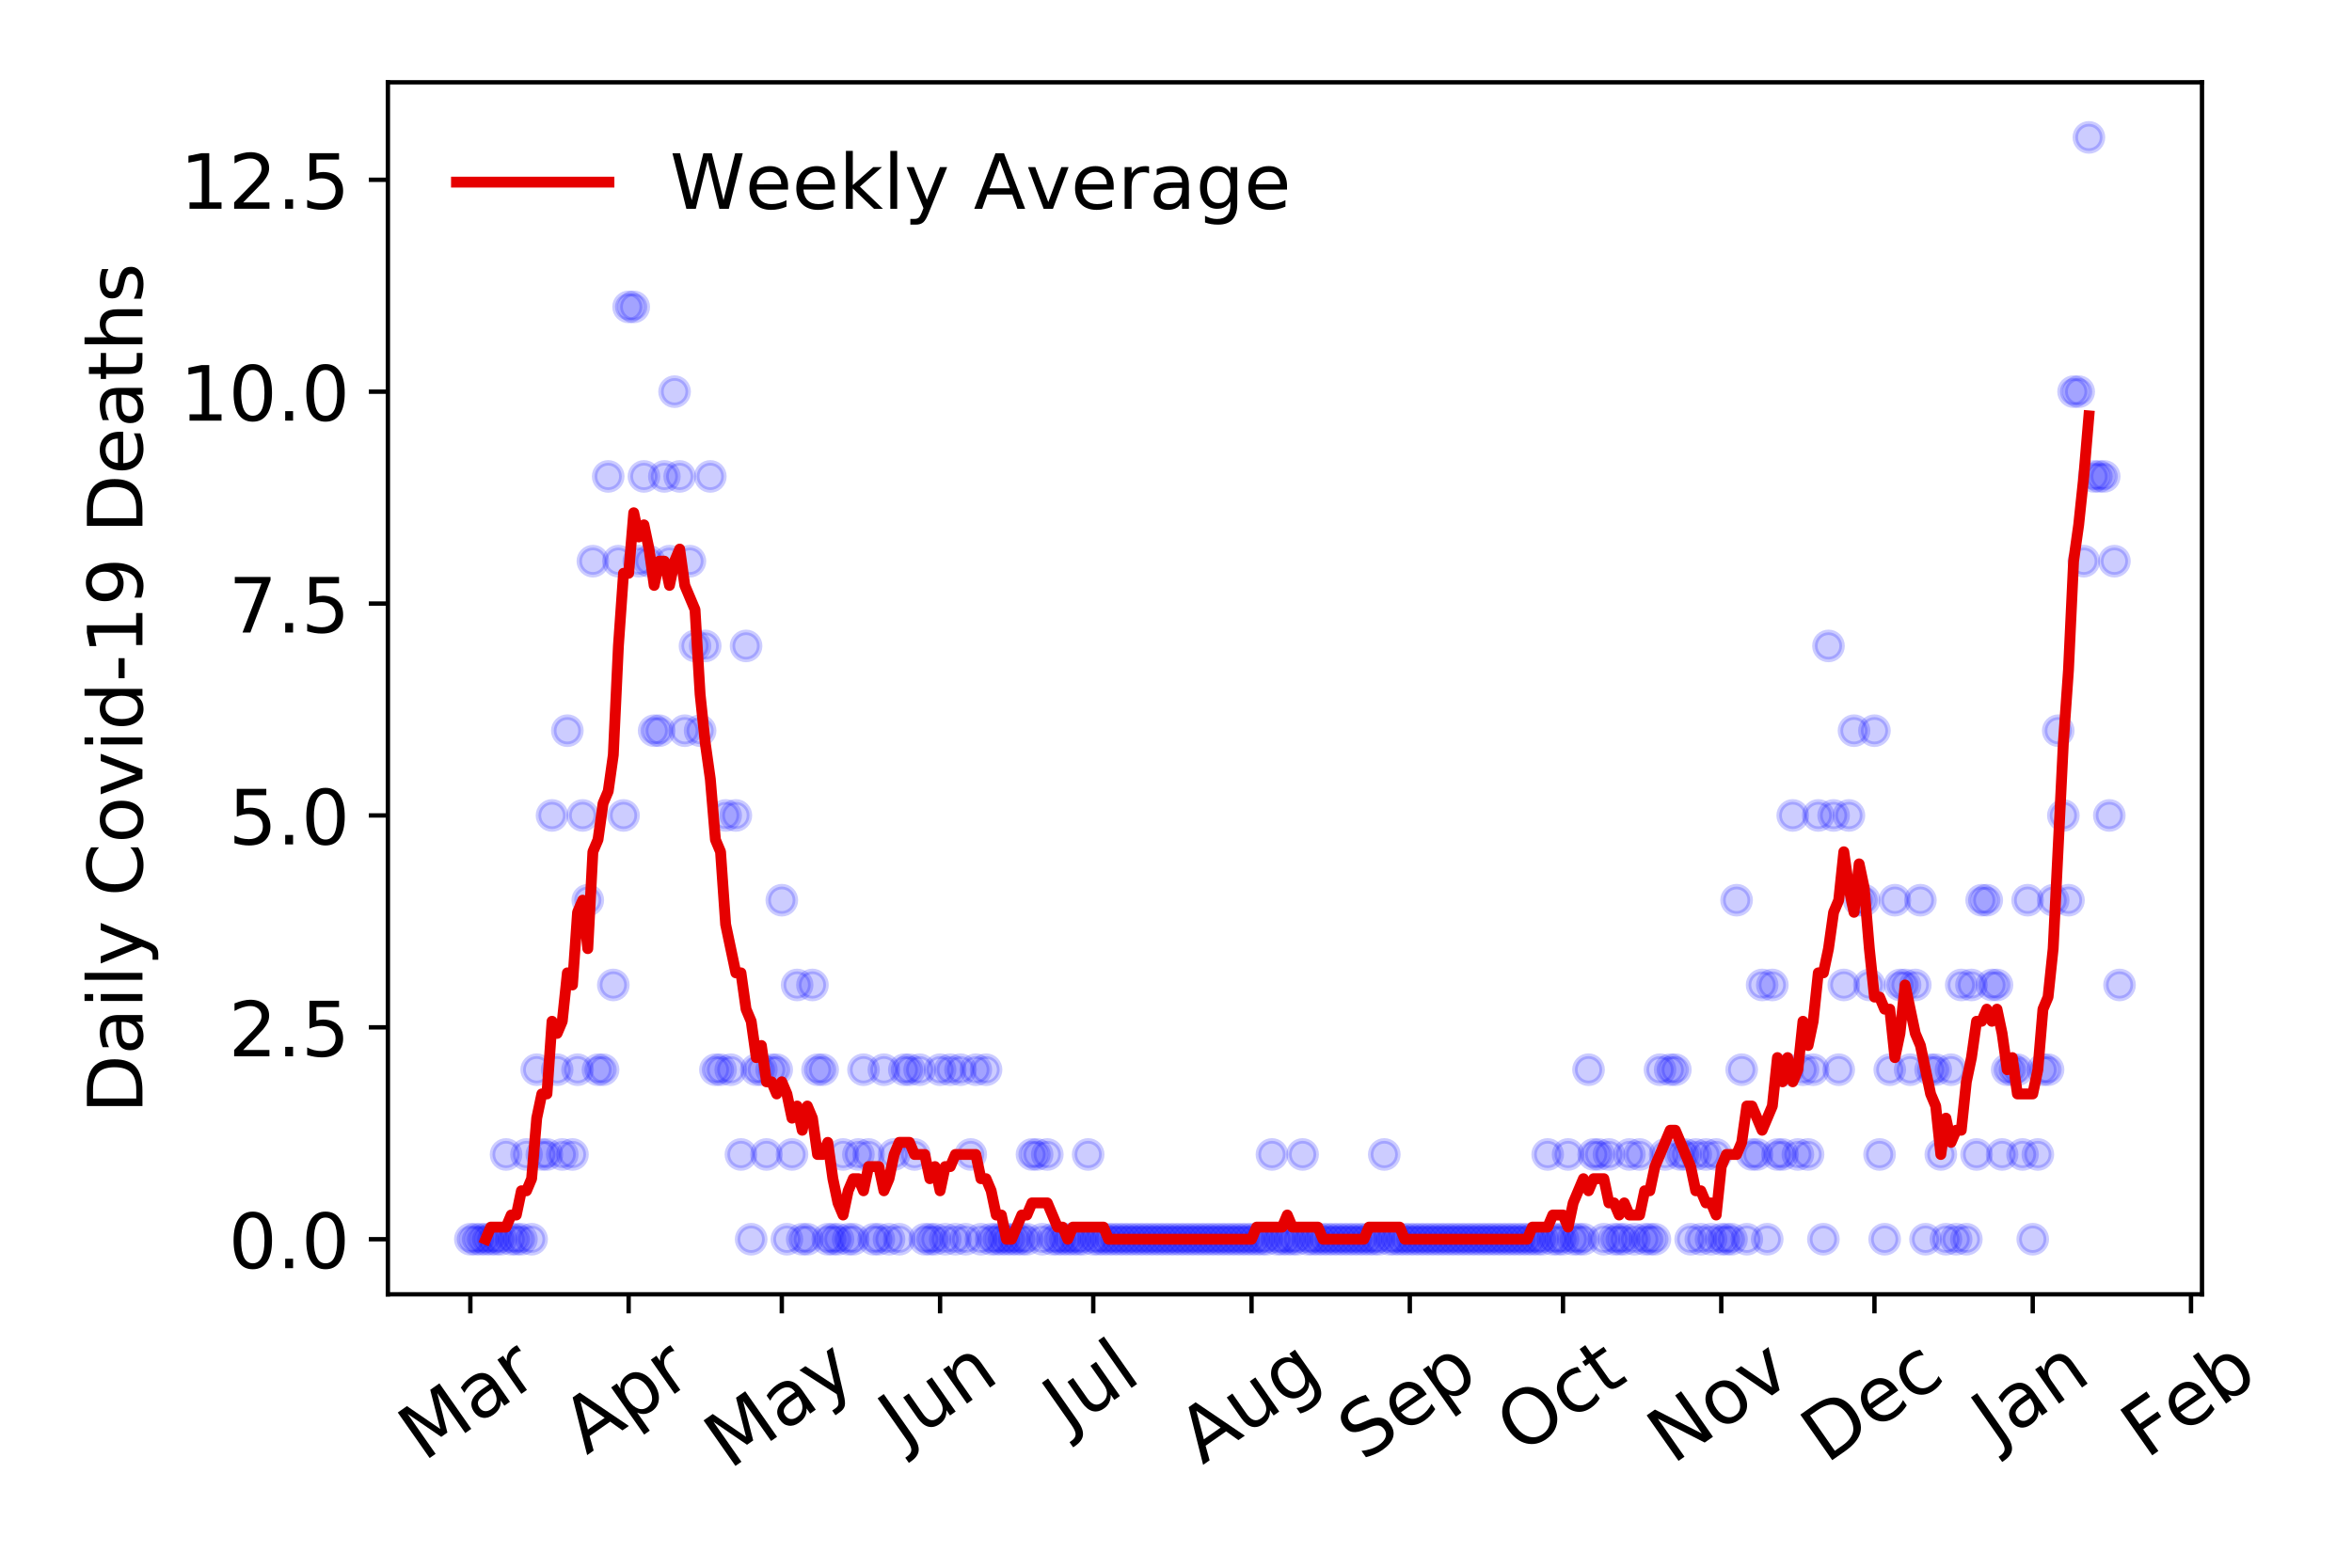 <?xml version="1.0" encoding="utf-8" standalone="no"?>
<!DOCTYPE svg PUBLIC "-//W3C//DTD SVG 1.1//EN"
  "http://www.w3.org/Graphics/SVG/1.1/DTD/svg11.dtd">
<!-- Created with matplotlib (https://matplotlib.org/) -->
<svg height="288pt" version="1.1" viewBox="0 0 432 288" width="432pt" xmlns="http://www.w3.org/2000/svg" xmlns:xlink="http://www.w3.org/1999/xlink">
 <defs>
  <style type="text/css">
*{stroke-linecap:butt;stroke-linejoin:round;}
  </style>
 </defs>
 <g id="figure_1">
  <g id="patch_1">
   <path d="M 0 288 
L 432 288 
L 432 0 
L 0 0 
z
" style="fill:#ffffff;"/>
  </g>
  <g id="axes_1">
   <g id="patch_2">
    <path d="M 71.245 237.778 
L 404.447 237.778 
L 404.447 15.12 
L 71.245 15.12 
z
" style="fill:#ffffff;"/>
   </g>
   <g id="matplotlib.axis_1">
    <g id="xtick_1">
     <g id="line2d_1">
      <defs>
       <path d="M 0 0 
L 0 3.5 
" id="m1374dc382b" style="stroke:#000000;stroke-width:0.8;"/>
      </defs>
      <g>
       <use style="stroke:#000000;stroke-width:0.8;" x="86.391" xlink:href="#m1374dc382b" y="237.778"/>
      </g>
     </g>
     <g id="text_1">
      <!-- Mar -->
      <defs>
       <path d="M 9.812 72.906 
L 24.516 72.906 
L 43.109 23.297 
L 61.812 72.906 
L 76.516 72.906 
L 76.516 0 
L 66.891 0 
L 66.891 64.016 
L 48.094 14.016 
L 38.188 14.016 
L 19.391 64.016 
L 19.391 0 
L 9.812 0 
z
" id="DejaVuSans-77"/>
       <path d="M 34.281 27.484 
Q 23.391 27.484 19.188 25 
Q 14.984 22.516 14.984 16.5 
Q 14.984 11.719 18.141 8.906 
Q 21.297 6.109 26.703 6.109 
Q 34.188 6.109 38.703 11.406 
Q 43.219 16.703 43.219 25.484 
L 43.219 27.484 
z
M 52.203 31.203 
L 52.203 0 
L 43.219 0 
L 43.219 8.297 
Q 40.141 3.328 35.547 0.953 
Q 30.953 -1.422 24.312 -1.422 
Q 15.922 -1.422 10.953 3.297 
Q 6 8.016 6 15.922 
Q 6 25.141 12.172 29.828 
Q 18.359 34.516 30.609 34.516 
L 43.219 34.516 
L 43.219 35.406 
Q 43.219 41.609 39.141 45 
Q 35.062 48.391 27.688 48.391 
Q 23 48.391 18.547 47.266 
Q 14.109 46.141 10.016 43.891 
L 10.016 52.203 
Q 14.938 54.109 19.578 55.047 
Q 24.219 56 28.609 56 
Q 40.484 56 46.344 49.844 
Q 52.203 43.703 52.203 31.203 
z
" id="DejaVuSans-97"/>
       <path d="M 41.109 46.297 
Q 39.594 47.172 37.812 47.578 
Q 36.031 48 33.891 48 
Q 26.266 48 22.188 43.047 
Q 18.109 38.094 18.109 28.812 
L 18.109 0 
L 9.078 0 
L 9.078 54.688 
L 18.109 54.688 
L 18.109 46.188 
Q 20.953 51.172 25.484 53.578 
Q 30.031 56 36.531 56 
Q 37.453 56 38.578 55.875 
Q 39.703 55.766 41.062 55.516 
z
" id="DejaVuSans-114"/>
      </defs>
      <g transform="translate(77.788 268.643)rotate(-35)scale(0.14 -0.14)">
       <use xlink:href="#DejaVuSans-77"/>
       <use x="86.279" xlink:href="#DejaVuSans-97"/>
       <use x="147.559" xlink:href="#DejaVuSans-114"/>
      </g>
     </g>
    </g>
    <g id="xtick_2">
     <g id="line2d_2">
      <g>
       <use style="stroke:#000000;stroke-width:0.8;" x="115.462" xlink:href="#m1374dc382b" y="237.778"/>
      </g>
     </g>
     <g id="text_2">
      <!-- Apr -->
      <defs>
       <path d="M 34.188 63.188 
L 20.797 26.906 
L 47.609 26.906 
z
M 28.609 72.906 
L 39.797 72.906 
L 67.578 0 
L 57.328 0 
L 50.688 18.703 
L 17.828 18.703 
L 11.188 0 
L 0.781 0 
z
" id="DejaVuSans-65"/>
       <path d="M 18.109 8.203 
L 18.109 -20.797 
L 9.078 -20.797 
L 9.078 54.688 
L 18.109 54.688 
L 18.109 46.391 
Q 20.953 51.266 25.266 53.625 
Q 29.594 56 35.594 56 
Q 45.562 56 51.781 48.094 
Q 58.016 40.188 58.016 27.297 
Q 58.016 14.406 51.781 6.484 
Q 45.562 -1.422 35.594 -1.422 
Q 29.594 -1.422 25.266 0.953 
Q 20.953 3.328 18.109 8.203 
z
M 48.688 27.297 
Q 48.688 37.203 44.609 42.844 
Q 40.531 48.484 33.406 48.484 
Q 26.266 48.484 22.188 42.844 
Q 18.109 37.203 18.109 27.297 
Q 18.109 17.391 22.188 11.75 
Q 26.266 6.109 33.406 6.109 
Q 40.531 6.109 44.609 11.75 
Q 48.688 17.391 48.688 27.297 
z
" id="DejaVuSans-112"/>
      </defs>
      <g transform="translate(107.758 267.384)rotate(-35)scale(0.14 -0.14)">
       <use xlink:href="#DejaVuSans-65"/>
       <use x="68.408" xlink:href="#DejaVuSans-112"/>
       <use x="131.885" xlink:href="#DejaVuSans-114"/>
      </g>
     </g>
    </g>
    <g id="xtick_3">
     <g id="line2d_3">
      <g>
       <use style="stroke:#000000;stroke-width:0.8;" x="143.597" xlink:href="#m1374dc382b" y="237.778"/>
      </g>
     </g>
     <g id="text_3">
      <!-- May -->
      <defs>
       <path d="M 32.172 -5.078 
Q 28.375 -14.844 24.75 -17.812 
Q 21.141 -20.797 15.094 -20.797 
L 7.906 -20.797 
L 7.906 -13.281 
L 13.188 -13.281 
Q 16.891 -13.281 18.938 -11.516 
Q 21 -9.766 23.484 -3.219 
L 25.094 0.875 
L 2.984 54.688 
L 12.5 54.688 
L 29.594 11.922 
L 46.688 54.688 
L 56.203 54.688 
z
" id="DejaVuSans-121"/>
      </defs>
      <g transform="translate(133.957 270.094)rotate(-35)scale(0.14 -0.14)">
       <use xlink:href="#DejaVuSans-77"/>
       <use x="86.279" xlink:href="#DejaVuSans-97"/>
       <use x="147.559" xlink:href="#DejaVuSans-121"/>
      </g>
     </g>
    </g>
    <g id="xtick_4">
     <g id="line2d_4">
      <g>
       <use style="stroke:#000000;stroke-width:0.8;" x="172.668" xlink:href="#m1374dc382b" y="237.778"/>
      </g>
     </g>
     <g id="text_4">
      <!-- Jun -->
      <defs>
       <path d="M 9.812 72.906 
L 19.672 72.906 
L 19.672 5.078 
Q 19.672 -8.109 14.672 -14.062 
Q 9.672 -20.016 -1.422 -20.016 
L -5.172 -20.016 
L -5.172 -11.719 
L -2.094 -11.719 
Q 4.438 -11.719 7.125 -8.047 
Q 9.812 -4.391 9.812 5.078 
z
" id="DejaVuSans-74"/>
       <path d="M 8.5 21.578 
L 8.5 54.688 
L 17.484 54.688 
L 17.484 21.922 
Q 17.484 14.156 20.5 10.266 
Q 23.531 6.391 29.594 6.391 
Q 36.859 6.391 41.078 11.031 
Q 45.312 15.672 45.312 23.688 
L 45.312 54.688 
L 54.297 54.688 
L 54.297 0 
L 45.312 0 
L 45.312 8.406 
Q 42.047 3.422 37.719 1 
Q 33.406 -1.422 27.688 -1.422 
Q 18.266 -1.422 13.375 4.438 
Q 8.5 10.297 8.5 21.578 
z
M 31.109 56 
z
" id="DejaVuSans-117"/>
       <path d="M 54.891 33.016 
L 54.891 0 
L 45.906 0 
L 45.906 32.719 
Q 45.906 40.484 42.875 44.328 
Q 39.844 48.188 33.797 48.188 
Q 26.516 48.188 22.312 43.547 
Q 18.109 38.922 18.109 30.906 
L 18.109 0 
L 9.078 0 
L 9.078 54.688 
L 18.109 54.688 
L 18.109 46.188 
Q 21.344 51.125 25.703 53.562 
Q 30.078 56 35.797 56 
Q 45.219 56 50.047 50.172 
Q 54.891 44.344 54.891 33.016 
z
" id="DejaVuSans-110"/>
      </defs>
      <g transform="translate(165.925 266.039)rotate(-35)scale(0.14 -0.14)">
       <use xlink:href="#DejaVuSans-74"/>
       <use x="29.492" xlink:href="#DejaVuSans-117"/>
       <use x="92.871" xlink:href="#DejaVuSans-110"/>
      </g>
     </g>
    </g>
    <g id="xtick_5">
     <g id="line2d_5">
      <g>
       <use style="stroke:#000000;stroke-width:0.8;" x="200.803" xlink:href="#m1374dc382b" y="237.778"/>
      </g>
     </g>
     <g id="text_5">
      <!-- Jul -->
      <defs>
       <path d="M 9.422 75.984 
L 18.406 75.984 
L 18.406 0 
L 9.422 0 
z
" id="DejaVuSans-108"/>
      </defs>
      <g transform="translate(196.1 263.181)rotate(-35)scale(0.14 -0.14)">
       <use xlink:href="#DejaVuSans-74"/>
       <use x="29.492" xlink:href="#DejaVuSans-117"/>
       <use x="92.871" xlink:href="#DejaVuSans-108"/>
      </g>
     </g>
    </g>
    <g id="xtick_6">
     <g id="line2d_6">
      <g>
       <use style="stroke:#000000;stroke-width:0.8;" x="229.875" xlink:href="#m1374dc382b" y="237.778"/>
      </g>
     </g>
     <g id="text_6">
      <!-- Aug -->
      <defs>
       <path d="M 45.406 27.984 
Q 45.406 37.75 41.375 43.109 
Q 37.359 48.484 30.078 48.484 
Q 22.859 48.484 18.828 43.109 
Q 14.797 37.75 14.797 27.984 
Q 14.797 18.266 18.828 12.891 
Q 22.859 7.516 30.078 7.516 
Q 37.359 7.516 41.375 12.891 
Q 45.406 18.266 45.406 27.984 
z
M 54.391 6.781 
Q 54.391 -7.172 48.188 -13.984 
Q 42 -20.797 29.203 -20.797 
Q 24.469 -20.797 20.266 -20.094 
Q 16.062 -19.391 12.109 -17.922 
L 12.109 -9.188 
Q 16.062 -11.328 19.922 -12.344 
Q 23.781 -13.375 27.781 -13.375 
Q 36.625 -13.375 41.016 -8.766 
Q 45.406 -4.156 45.406 5.172 
L 45.406 9.625 
Q 42.625 4.781 38.281 2.391 
Q 33.938 0 27.875 0 
Q 17.828 0 11.672 7.656 
Q 5.516 15.328 5.516 27.984 
Q 5.516 40.672 11.672 48.328 
Q 17.828 56 27.875 56 
Q 33.938 56 38.281 53.609 
Q 42.625 51.219 45.406 46.391 
L 45.406 54.688 
L 54.391 54.688 
z
" id="DejaVuSans-103"/>
      </defs>
      <g transform="translate(220.894 269.172)rotate(-35)scale(0.14 -0.14)">
       <use xlink:href="#DejaVuSans-65"/>
       <use x="68.408" xlink:href="#DejaVuSans-117"/>
       <use x="131.787" xlink:href="#DejaVuSans-103"/>
      </g>
     </g>
    </g>
    <g id="xtick_7">
     <g id="line2d_7">
      <g>
       <use style="stroke:#000000;stroke-width:0.8;" x="258.946" xlink:href="#m1374dc382b" y="237.778"/>
      </g>
     </g>
     <g id="text_7">
      <!-- Sep -->
      <defs>
       <path d="M 53.516 70.516 
L 53.516 60.891 
Q 47.906 63.578 42.922 64.891 
Q 37.938 66.219 33.297 66.219 
Q 25.25 66.219 20.875 63.094 
Q 16.5 59.969 16.5 54.203 
Q 16.5 49.359 19.406 46.891 
Q 22.312 44.438 30.422 42.922 
L 36.375 41.703 
Q 47.406 39.594 52.656 34.297 
Q 57.906 29 57.906 20.125 
Q 57.906 9.516 50.797 4.047 
Q 43.703 -1.422 29.984 -1.422 
Q 24.812 -1.422 18.969 -0.25 
Q 13.141 0.922 6.891 3.219 
L 6.891 13.375 
Q 12.891 10.016 18.656 8.297 
Q 24.422 6.594 29.984 6.594 
Q 38.422 6.594 43.016 9.906 
Q 47.609 13.234 47.609 19.391 
Q 47.609 24.75 44.312 27.781 
Q 41.016 30.812 33.5 32.328 
L 27.484 33.5 
Q 16.453 35.688 11.516 40.375 
Q 6.594 45.062 6.594 53.422 
Q 6.594 63.094 13.406 68.656 
Q 20.219 74.219 32.172 74.219 
Q 37.312 74.219 42.625 73.281 
Q 47.953 72.359 53.516 70.516 
z
" id="DejaVuSans-83"/>
       <path d="M 56.203 29.594 
L 56.203 25.203 
L 14.891 25.203 
Q 15.484 15.922 20.484 11.062 
Q 25.484 6.203 34.422 6.203 
Q 39.594 6.203 44.453 7.469 
Q 49.312 8.734 54.109 11.281 
L 54.109 2.781 
Q 49.266 0.734 44.188 -0.344 
Q 39.109 -1.422 33.891 -1.422 
Q 20.797 -1.422 13.156 6.188 
Q 5.516 13.812 5.516 26.812 
Q 5.516 40.234 12.766 48.109 
Q 20.016 56 32.328 56 
Q 43.359 56 49.781 48.891 
Q 56.203 41.797 56.203 29.594 
z
M 47.219 32.234 
Q 47.125 39.594 43.094 43.984 
Q 39.062 48.391 32.422 48.391 
Q 24.906 48.391 20.391 44.141 
Q 15.875 39.891 15.188 32.172 
z
" id="DejaVuSans-101"/>
      </defs>
      <g transform="translate(250.354 268.629)rotate(-35)scale(0.14 -0.14)">
       <use xlink:href="#DejaVuSans-83"/>
       <use x="63.477" xlink:href="#DejaVuSans-101"/>
       <use x="125" xlink:href="#DejaVuSans-112"/>
      </g>
     </g>
    </g>
    <g id="xtick_8">
     <g id="line2d_8">
      <g>
       <use style="stroke:#000000;stroke-width:0.8;" x="287.081" xlink:href="#m1374dc382b" y="237.778"/>
      </g>
     </g>
     <g id="text_8">
      <!-- Oct -->
      <defs>
       <path d="M 39.406 66.219 
Q 28.656 66.219 22.328 58.203 
Q 16.016 50.203 16.016 36.375 
Q 16.016 22.609 22.328 14.594 
Q 28.656 6.594 39.406 6.594 
Q 50.141 6.594 56.422 14.594 
Q 62.703 22.609 62.703 36.375 
Q 62.703 50.203 56.422 58.203 
Q 50.141 66.219 39.406 66.219 
z
M 39.406 74.219 
Q 54.734 74.219 63.906 63.938 
Q 73.094 53.656 73.094 36.375 
Q 73.094 19.141 63.906 8.859 
Q 54.734 -1.422 39.406 -1.422 
Q 24.031 -1.422 14.812 8.828 
Q 5.609 19.094 5.609 36.375 
Q 5.609 53.656 14.812 63.938 
Q 24.031 74.219 39.406 74.219 
z
" id="DejaVuSans-79"/>
       <path d="M 48.781 52.594 
L 48.781 44.188 
Q 44.969 46.297 41.141 47.344 
Q 37.312 48.391 33.406 48.391 
Q 24.656 48.391 19.812 42.844 
Q 14.984 37.312 14.984 27.297 
Q 14.984 17.281 19.812 11.734 
Q 24.656 6.203 33.406 6.203 
Q 37.312 6.203 41.141 7.25 
Q 44.969 8.297 48.781 10.406 
L 48.781 2.094 
Q 45.016 0.344 40.984 -0.531 
Q 36.969 -1.422 32.422 -1.422 
Q 20.062 -1.422 12.781 6.344 
Q 5.516 14.109 5.516 27.297 
Q 5.516 40.672 12.859 48.328 
Q 20.219 56 33.016 56 
Q 37.156 56 41.109 55.141 
Q 45.062 54.297 48.781 52.594 
z
" id="DejaVuSans-99"/>
       <path d="M 18.312 70.219 
L 18.312 54.688 
L 36.812 54.688 
L 36.812 47.703 
L 18.312 47.703 
L 18.312 18.016 
Q 18.312 11.328 20.141 9.422 
Q 21.969 7.516 27.594 7.516 
L 36.812 7.516 
L 36.812 0 
L 27.594 0 
Q 17.188 0 13.234 3.875 
Q 9.281 7.766 9.281 18.016 
L 9.281 47.703 
L 2.688 47.703 
L 2.688 54.688 
L 9.281 54.688 
L 9.281 70.219 
z
" id="DejaVuSans-116"/>
      </defs>
      <g transform="translate(279.382 267.377)rotate(-35)scale(0.14 -0.14)">
       <use xlink:href="#DejaVuSans-79"/>
       <use x="78.711" xlink:href="#DejaVuSans-99"/>
       <use x="133.691" xlink:href="#DejaVuSans-116"/>
      </g>
     </g>
    </g>
    <g id="xtick_9">
     <g id="line2d_9">
      <g>
       <use style="stroke:#000000;stroke-width:0.8;" x="316.152" xlink:href="#m1374dc382b" y="237.778"/>
      </g>
     </g>
     <g id="text_9">
      <!-- Nov -->
      <defs>
       <path d="M 9.812 72.906 
L 23.094 72.906 
L 55.422 11.922 
L 55.422 72.906 
L 64.984 72.906 
L 64.984 0 
L 51.703 0 
L 19.391 60.984 
L 19.391 0 
L 9.812 0 
z
" id="DejaVuSans-78"/>
       <path d="M 30.609 48.391 
Q 23.391 48.391 19.188 42.75 
Q 14.984 37.109 14.984 27.297 
Q 14.984 17.484 19.156 11.844 
Q 23.344 6.203 30.609 6.203 
Q 37.797 6.203 41.984 11.859 
Q 46.188 17.531 46.188 27.297 
Q 46.188 37.016 41.984 42.703 
Q 37.797 48.391 30.609 48.391 
z
M 30.609 56 
Q 42.328 56 49.016 48.375 
Q 55.719 40.766 55.719 27.297 
Q 55.719 13.875 49.016 6.219 
Q 42.328 -1.422 30.609 -1.422 
Q 18.844 -1.422 12.172 6.219 
Q 5.516 13.875 5.516 27.297 
Q 5.516 40.766 12.172 48.375 
Q 18.844 56 30.609 56 
z
" id="DejaVuSans-111"/>
       <path d="M 2.984 54.688 
L 12.5 54.688 
L 29.594 8.797 
L 46.688 54.688 
L 56.203 54.688 
L 35.688 0 
L 23.484 0 
z
" id="DejaVuSans-118"/>
      </defs>
      <g transform="translate(307.176 269.166)rotate(-35)scale(0.14 -0.14)">
       <use xlink:href="#DejaVuSans-78"/>
       <use x="74.805" xlink:href="#DejaVuSans-111"/>
       <use x="135.986" xlink:href="#DejaVuSans-118"/>
      </g>
     </g>
    </g>
    <g id="xtick_10">
     <g id="line2d_10">
      <g>
       <use style="stroke:#000000;stroke-width:0.8;" x="344.287" xlink:href="#m1374dc382b" y="237.778"/>
      </g>
     </g>
     <g id="text_10">
      <!-- Dec -->
      <defs>
       <path d="M 19.672 64.797 
L 19.672 8.109 
L 31.594 8.109 
Q 46.688 8.109 53.688 14.938 
Q 60.688 21.781 60.688 36.531 
Q 60.688 51.172 53.688 57.984 
Q 46.688 64.797 31.594 64.797 
z
M 9.812 72.906 
L 30.078 72.906 
Q 51.266 72.906 61.172 64.094 
Q 71.094 55.281 71.094 36.531 
Q 71.094 17.672 61.125 8.828 
Q 51.172 0 30.078 0 
L 9.812 0 
z
" id="DejaVuSans-68"/>
      </defs>
      <g transform="translate(335.406 269.032)rotate(-35)scale(0.14 -0.14)">
       <use xlink:href="#DejaVuSans-68"/>
       <use x="77.002" xlink:href="#DejaVuSans-101"/>
       <use x="138.525" xlink:href="#DejaVuSans-99"/>
      </g>
     </g>
    </g>
    <g id="xtick_11">
     <g id="line2d_11">
      <g>
       <use style="stroke:#000000;stroke-width:0.8;" x="373.359" xlink:href="#m1374dc382b" y="237.778"/>
      </g>
     </g>
     <g id="text_11">
      <!-- Jan -->
      <g transform="translate(366.735 265.871)rotate(-35)scale(0.14 -0.14)">
       <use xlink:href="#DejaVuSans-74"/>
       <use x="29.492" xlink:href="#DejaVuSans-97"/>
       <use x="90.771" xlink:href="#DejaVuSans-110"/>
      </g>
     </g>
    </g>
    <g id="xtick_12">
     <g id="line2d_12">
      <g>
       <use style="stroke:#000000;stroke-width:0.8;" x="402.43" xlink:href="#m1374dc382b" y="237.778"/>
      </g>
     </g>
     <g id="text_12">
      <!-- Feb -->
      <defs>
       <path d="M 9.812 72.906 
L 51.703 72.906 
L 51.703 64.594 
L 19.672 64.594 
L 19.672 43.109 
L 48.578 43.109 
L 48.578 34.812 
L 19.672 34.812 
L 19.672 0 
L 9.812 0 
z
" id="DejaVuSans-70"/>
       <path d="M 48.688 27.297 
Q 48.688 37.203 44.609 42.844 
Q 40.531 48.484 33.406 48.484 
Q 26.266 48.484 22.188 42.844 
Q 18.109 37.203 18.109 27.297 
Q 18.109 17.391 22.188 11.75 
Q 26.266 6.109 33.406 6.109 
Q 40.531 6.109 44.609 11.75 
Q 48.688 17.391 48.688 27.297 
z
M 18.109 46.391 
Q 20.953 51.266 25.266 53.625 
Q 29.594 56 35.594 56 
Q 45.562 56 51.781 48.094 
Q 58.016 40.188 58.016 27.297 
Q 58.016 14.406 51.781 6.484 
Q 45.562 -1.422 35.594 -1.422 
Q 29.594 -1.422 25.266 0.953 
Q 20.953 3.328 18.109 8.203 
L 18.109 0 
L 9.078 0 
L 9.078 75.984 
L 18.109 75.984 
z
" id="DejaVuSans-98"/>
      </defs>
      <g transform="translate(394.184 268.143)rotate(-35)scale(0.14 -0.14)">
       <use xlink:href="#DejaVuSans-70"/>
       <use x="57.441" xlink:href="#DejaVuSans-101"/>
       <use x="118.965" xlink:href="#DejaVuSans-98"/>
      </g>
     </g>
    </g>
   </g>
   <g id="matplotlib.axis_2">
    <g id="ytick_1">
     <g id="line2d_13">
      <defs>
       <path d="M 0 0 
L -3.5 0 
" id="me05dabf937" style="stroke:#000000;stroke-width:0.8;"/>
      </defs>
      <g>
       <use style="stroke:#000000;stroke-width:0.8;" x="71.245" xlink:href="#me05dabf937" y="227.657"/>
      </g>
     </g>
     <g id="text_13">
      <!-- 0.0 -->
      <defs>
       <path d="M 31.781 66.406 
Q 24.172 66.406 20.328 58.906 
Q 16.5 51.422 16.5 36.375 
Q 16.5 21.391 20.328 13.891 
Q 24.172 6.391 31.781 6.391 
Q 39.453 6.391 43.281 13.891 
Q 47.125 21.391 47.125 36.375 
Q 47.125 51.422 43.281 58.906 
Q 39.453 66.406 31.781 66.406 
z
M 31.781 74.219 
Q 44.047 74.219 50.516 64.516 
Q 56.984 54.828 56.984 36.375 
Q 56.984 17.969 50.516 8.266 
Q 44.047 -1.422 31.781 -1.422 
Q 19.531 -1.422 13.062 8.266 
Q 6.594 17.969 6.594 36.375 
Q 6.594 54.828 13.062 64.516 
Q 19.531 74.219 31.781 74.219 
z
" id="DejaVuSans-48"/>
       <path d="M 10.688 12.406 
L 21 12.406 
L 21 0 
L 10.688 0 
z
" id="DejaVuSans-46"/>
      </defs>
      <g transform="translate(41.981 232.976)scale(0.14 -0.14)">
       <use xlink:href="#DejaVuSans-48"/>
       <use x="63.623" xlink:href="#DejaVuSans-46"/>
       <use x="95.41" xlink:href="#DejaVuSans-48"/>
      </g>
     </g>
    </g>
    <g id="ytick_2">
     <g id="line2d_14">
      <g>
       <use style="stroke:#000000;stroke-width:0.8;" x="71.245" xlink:href="#me05dabf937" y="188.731"/>
      </g>
     </g>
     <g id="text_14">
      <!-- 2.5 -->
      <defs>
       <path d="M 19.188 8.297 
L 53.609 8.297 
L 53.609 0 
L 7.328 0 
L 7.328 8.297 
Q 12.938 14.109 22.625 23.891 
Q 32.328 33.688 34.812 36.531 
Q 39.547 41.844 41.422 45.531 
Q 43.312 49.219 43.312 52.781 
Q 43.312 58.594 39.234 62.25 
Q 35.156 65.922 28.609 65.922 
Q 23.969 65.922 18.812 64.312 
Q 13.672 62.703 7.812 59.422 
L 7.812 69.391 
Q 13.766 71.781 18.938 73 
Q 24.125 74.219 28.422 74.219 
Q 39.75 74.219 46.484 68.547 
Q 53.219 62.891 53.219 53.422 
Q 53.219 48.922 51.531 44.891 
Q 49.859 40.875 45.406 35.406 
Q 44.188 33.984 37.641 27.219 
Q 31.109 20.453 19.188 8.297 
z
" id="DejaVuSans-50"/>
       <path d="M 10.797 72.906 
L 49.516 72.906 
L 49.516 64.594 
L 19.828 64.594 
L 19.828 46.734 
Q 21.969 47.469 24.109 47.828 
Q 26.266 48.188 28.422 48.188 
Q 40.625 48.188 47.75 41.5 
Q 54.891 34.812 54.891 23.391 
Q 54.891 11.625 47.562 5.094 
Q 40.234 -1.422 26.906 -1.422 
Q 22.312 -1.422 17.547 -0.641 
Q 12.797 0.141 7.719 1.703 
L 7.719 11.625 
Q 12.109 9.234 16.797 8.062 
Q 21.484 6.891 26.703 6.891 
Q 35.156 6.891 40.078 11.328 
Q 45.016 15.766 45.016 23.391 
Q 45.016 31 40.078 35.438 
Q 35.156 39.891 26.703 39.891 
Q 22.75 39.891 18.812 39.016 
Q 14.891 38.141 10.797 36.281 
z
" id="DejaVuSans-53"/>
      </defs>
      <g transform="translate(41.981 194.05)scale(0.14 -0.14)">
       <use xlink:href="#DejaVuSans-50"/>
       <use x="63.623" xlink:href="#DejaVuSans-46"/>
       <use x="95.41" xlink:href="#DejaVuSans-53"/>
      </g>
     </g>
    </g>
    <g id="ytick_3">
     <g id="line2d_15">
      <g>
       <use style="stroke:#000000;stroke-width:0.8;" x="71.245" xlink:href="#me05dabf937" y="149.805"/>
      </g>
     </g>
     <g id="text_15">
      <!-- 5.0 -->
      <g transform="translate(41.981 155.124)scale(0.14 -0.14)">
       <use xlink:href="#DejaVuSans-53"/>
       <use x="63.623" xlink:href="#DejaVuSans-46"/>
       <use x="95.41" xlink:href="#DejaVuSans-48"/>
      </g>
     </g>
    </g>
    <g id="ytick_4">
     <g id="line2d_16">
      <g>
       <use style="stroke:#000000;stroke-width:0.8;" x="71.245" xlink:href="#me05dabf937" y="110.879"/>
      </g>
     </g>
     <g id="text_16">
      <!-- 7.5 -->
      <defs>
       <path d="M 8.203 72.906 
L 55.078 72.906 
L 55.078 68.703 
L 28.609 0 
L 18.312 0 
L 43.219 64.594 
L 8.203 64.594 
z
" id="DejaVuSans-55"/>
      </defs>
      <g transform="translate(41.981 116.197)scale(0.14 -0.14)">
       <use xlink:href="#DejaVuSans-55"/>
       <use x="63.623" xlink:href="#DejaVuSans-46"/>
       <use x="95.41" xlink:href="#DejaVuSans-53"/>
      </g>
     </g>
    </g>
    <g id="ytick_5">
     <g id="line2d_17">
      <g>
       <use style="stroke:#000000;stroke-width:0.8;" x="71.245" xlink:href="#me05dabf937" y="71.952"/>
      </g>
     </g>
     <g id="text_17">
      <!-- 10.0 -->
      <defs>
       <path d="M 12.406 8.297 
L 28.516 8.297 
L 28.516 63.922 
L 10.984 60.406 
L 10.984 69.391 
L 28.422 72.906 
L 38.281 72.906 
L 38.281 8.297 
L 54.391 8.297 
L 54.391 0 
L 12.406 0 
z
" id="DejaVuSans-49"/>
      </defs>
      <g transform="translate(33.073 77.271)scale(0.14 -0.14)">
       <use xlink:href="#DejaVuSans-49"/>
       <use x="63.623" xlink:href="#DejaVuSans-48"/>
       <use x="127.246" xlink:href="#DejaVuSans-46"/>
       <use x="159.033" xlink:href="#DejaVuSans-48"/>
      </g>
     </g>
    </g>
    <g id="ytick_6">
     <g id="line2d_18">
      <g>
       <use style="stroke:#000000;stroke-width:0.8;" x="71.245" xlink:href="#me05dabf937" y="33.026"/>
      </g>
     </g>
     <g id="text_18">
      <!-- 12.5 -->
      <g transform="translate(33.073 38.345)scale(0.14 -0.14)">
       <use xlink:href="#DejaVuSans-49"/>
       <use x="63.623" xlink:href="#DejaVuSans-50"/>
       <use x="127.246" xlink:href="#DejaVuSans-46"/>
       <use x="159.033" xlink:href="#DejaVuSans-53"/>
      </g>
     </g>
    </g>
    <g id="text_19">
     <!-- Daily Covid-19 Deaths -->
     <defs>
      <path d="M 9.422 54.688 
L 18.406 54.688 
L 18.406 0 
L 9.422 0 
z
M 9.422 75.984 
L 18.406 75.984 
L 18.406 64.594 
L 9.422 64.594 
z
" id="DejaVuSans-105"/>
      <path id="DejaVuSans-32"/>
      <path d="M 64.406 67.281 
L 64.406 56.891 
Q 59.422 61.531 53.781 63.812 
Q 48.141 66.109 41.797 66.109 
Q 29.297 66.109 22.656 58.469 
Q 16.016 50.828 16.016 36.375 
Q 16.016 21.969 22.656 14.328 
Q 29.297 6.688 41.797 6.688 
Q 48.141 6.688 53.781 8.984 
Q 59.422 11.281 64.406 15.922 
L 64.406 5.609 
Q 59.234 2.094 53.438 0.328 
Q 47.656 -1.422 41.219 -1.422 
Q 24.656 -1.422 15.125 8.703 
Q 5.609 18.844 5.609 36.375 
Q 5.609 53.953 15.125 64.078 
Q 24.656 74.219 41.219 74.219 
Q 47.75 74.219 53.531 72.484 
Q 59.328 70.75 64.406 67.281 
z
" id="DejaVuSans-67"/>
      <path d="M 45.406 46.391 
L 45.406 75.984 
L 54.391 75.984 
L 54.391 0 
L 45.406 0 
L 45.406 8.203 
Q 42.578 3.328 38.25 0.953 
Q 33.938 -1.422 27.875 -1.422 
Q 17.969 -1.422 11.734 6.484 
Q 5.516 14.406 5.516 27.297 
Q 5.516 40.188 11.734 48.094 
Q 17.969 56 27.875 56 
Q 33.938 56 38.25 53.625 
Q 42.578 51.266 45.406 46.391 
z
M 14.797 27.297 
Q 14.797 17.391 18.875 11.75 
Q 22.953 6.109 30.078 6.109 
Q 37.203 6.109 41.297 11.75 
Q 45.406 17.391 45.406 27.297 
Q 45.406 37.203 41.297 42.844 
Q 37.203 48.484 30.078 48.484 
Q 22.953 48.484 18.875 42.844 
Q 14.797 37.203 14.797 27.297 
z
" id="DejaVuSans-100"/>
      <path d="M 4.891 31.391 
L 31.203 31.391 
L 31.203 23.391 
L 4.891 23.391 
z
" id="DejaVuSans-45"/>
      <path d="M 10.984 1.516 
L 10.984 10.5 
Q 14.703 8.734 18.5 7.812 
Q 22.312 6.891 25.984 6.891 
Q 35.75 6.891 40.891 13.453 
Q 46.047 20.016 46.781 33.406 
Q 43.953 29.203 39.594 26.953 
Q 35.25 24.703 29.984 24.703 
Q 19.047 24.703 12.672 31.312 
Q 6.297 37.938 6.297 49.422 
Q 6.297 60.641 12.938 67.422 
Q 19.578 74.219 30.609 74.219 
Q 43.266 74.219 49.922 64.516 
Q 56.594 54.828 56.594 36.375 
Q 56.594 19.141 48.406 8.859 
Q 40.234 -1.422 26.422 -1.422 
Q 22.703 -1.422 18.891 -0.688 
Q 15.094 0.047 10.984 1.516 
z
M 30.609 32.422 
Q 37.25 32.422 41.125 36.953 
Q 45.016 41.5 45.016 49.422 
Q 45.016 57.281 41.125 61.844 
Q 37.25 66.406 30.609 66.406 
Q 23.969 66.406 20.094 61.844 
Q 16.219 57.281 16.219 49.422 
Q 16.219 41.5 20.094 36.953 
Q 23.969 32.422 30.609 32.422 
z
" id="DejaVuSans-57"/>
      <path d="M 54.891 33.016 
L 54.891 0 
L 45.906 0 
L 45.906 32.719 
Q 45.906 40.484 42.875 44.328 
Q 39.844 48.188 33.797 48.188 
Q 26.516 48.188 22.312 43.547 
Q 18.109 38.922 18.109 30.906 
L 18.109 0 
L 9.078 0 
L 9.078 75.984 
L 18.109 75.984 
L 18.109 46.188 
Q 21.344 51.125 25.703 53.562 
Q 30.078 56 35.797 56 
Q 45.219 56 50.047 50.172 
Q 54.891 44.344 54.891 33.016 
z
" id="DejaVuSans-104"/>
      <path d="M 44.281 53.078 
L 44.281 44.578 
Q 40.484 46.531 36.375 47.5 
Q 32.281 48.484 27.875 48.484 
Q 21.188 48.484 17.844 46.438 
Q 14.5 44.391 14.5 40.281 
Q 14.5 37.156 16.891 35.375 
Q 19.281 33.594 26.516 31.984 
L 29.594 31.297 
Q 39.156 29.25 43.188 25.516 
Q 47.219 21.781 47.219 15.094 
Q 47.219 7.469 41.188 3.016 
Q 35.156 -1.422 24.609 -1.422 
Q 20.219 -1.422 15.453 -0.562 
Q 10.688 0.297 5.422 2 
L 5.422 11.281 
Q 10.406 8.688 15.234 7.391 
Q 20.062 6.109 24.812 6.109 
Q 31.156 6.109 34.562 8.281 
Q 37.984 10.453 37.984 14.406 
Q 37.984 18.062 35.516 20.016 
Q 33.062 21.969 24.703 23.781 
L 21.578 24.516 
Q 13.234 26.266 9.516 29.906 
Q 5.812 33.547 5.812 39.891 
Q 5.812 47.609 11.281 51.797 
Q 16.75 56 26.812 56 
Q 31.781 56 36.172 55.266 
Q 40.578 54.547 44.281 53.078 
z
" id="DejaVuSans-115"/>
     </defs>
     <g transform="translate(26.162 204.56)rotate(-90)scale(0.14 -0.14)">
      <use xlink:href="#DejaVuSans-68"/>
      <use x="77.002" xlink:href="#DejaVuSans-97"/>
      <use x="138.281" xlink:href="#DejaVuSans-105"/>
      <use x="166.064" xlink:href="#DejaVuSans-108"/>
      <use x="193.848" xlink:href="#DejaVuSans-121"/>
      <use x="253.027" xlink:href="#DejaVuSans-32"/>
      <use x="284.814" xlink:href="#DejaVuSans-67"/>
      <use x="354.639" xlink:href="#DejaVuSans-111"/>
      <use x="415.82" xlink:href="#DejaVuSans-118"/>
      <use x="475" xlink:href="#DejaVuSans-105"/>
      <use x="502.783" xlink:href="#DejaVuSans-100"/>
      <use x="566.26" xlink:href="#DejaVuSans-45"/>
      <use x="602.344" xlink:href="#DejaVuSans-49"/>
      <use x="665.967" xlink:href="#DejaVuSans-57"/>
      <use x="729.59" xlink:href="#DejaVuSans-32"/>
      <use x="761.377" xlink:href="#DejaVuSans-68"/>
      <use x="838.379" xlink:href="#DejaVuSans-101"/>
      <use x="899.902" xlink:href="#DejaVuSans-97"/>
      <use x="961.182" xlink:href="#DejaVuSans-116"/>
      <use x="1000.391" xlink:href="#DejaVuSans-104"/>
      <use x="1063.77" xlink:href="#DejaVuSans-115"/>
     </g>
    </g>
   </g>
   <g id="line2d_19">
    <defs>
     <path d="M 0 2.5 
C 0.663 2.5 1.299 2.237 1.768 1.768 
C 2.237 1.299 2.5 0.663 2.5 0 
C 2.5 -0.663 2.237 -1.299 1.768 -1.768 
C 1.299 -2.237 0.663 -2.5 0 -2.5 
C -0.663 -2.5 -1.299 -2.237 -1.768 -1.768 
C -2.237 -1.299 -2.5 -0.663 -2.5 0 
C -2.5 0.663 -2.237 1.299 -1.768 1.768 
C -1.299 2.237 -0.663 2.5 0 2.5 
z
" id="m0c05a2ecde" style="stroke:#0000ff;stroke-opacity:0.2;"/>
    </defs>
    <g clip-path="url(#p4f38a14e51)">
     <use style="fill:#0000ff;fill-opacity:0.2;stroke:#0000ff;stroke-opacity:0.2;" x="86.391" xlink:href="#m0c05a2ecde" y="227.657"/>
     <use style="fill:#0000ff;fill-opacity:0.2;stroke:#0000ff;stroke-opacity:0.2;" x="87.328" xlink:href="#m0c05a2ecde" y="227.657"/>
     <use style="fill:#0000ff;fill-opacity:0.2;stroke:#0000ff;stroke-opacity:0.2;" x="88.266" xlink:href="#m0c05a2ecde" y="227.657"/>
     <use style="fill:#0000ff;fill-opacity:0.2;stroke:#0000ff;stroke-opacity:0.2;" x="89.204" xlink:href="#m0c05a2ecde" y="227.657"/>
     <use style="fill:#0000ff;fill-opacity:0.2;stroke:#0000ff;stroke-opacity:0.2;" x="90.142" xlink:href="#m0c05a2ecde" y="227.657"/>
     <use style="fill:#0000ff;fill-opacity:0.2;stroke:#0000ff;stroke-opacity:0.2;" x="91.08" xlink:href="#m0c05a2ecde" y="227.657"/>
     <use style="fill:#0000ff;fill-opacity:0.2;stroke:#0000ff;stroke-opacity:0.2;" x="92.017" xlink:href="#m0c05a2ecde" y="227.657"/>
     <use style="fill:#0000ff;fill-opacity:0.2;stroke:#0000ff;stroke-opacity:0.2;" x="92.955" xlink:href="#m0c05a2ecde" y="212.087"/>
     <use style="fill:#0000ff;fill-opacity:0.2;stroke:#0000ff;stroke-opacity:0.2;" x="93.893" xlink:href="#m0c05a2ecde" y="227.657"/>
     <use style="fill:#0000ff;fill-opacity:0.2;stroke:#0000ff;stroke-opacity:0.2;" x="94.831" xlink:href="#m0c05a2ecde" y="227.657"/>
     <use style="fill:#0000ff;fill-opacity:0.2;stroke:#0000ff;stroke-opacity:0.2;" x="95.769" xlink:href="#m0c05a2ecde" y="227.657"/>
     <use style="fill:#0000ff;fill-opacity:0.2;stroke:#0000ff;stroke-opacity:0.2;" x="96.706" xlink:href="#m0c05a2ecde" y="212.087"/>
     <use style="fill:#0000ff;fill-opacity:0.2;stroke:#0000ff;stroke-opacity:0.2;" x="97.644" xlink:href="#m0c05a2ecde" y="227.657"/>
     <use style="fill:#0000ff;fill-opacity:0.2;stroke:#0000ff;stroke-opacity:0.2;" x="98.582" xlink:href="#m0c05a2ecde" y="196.516"/>
     <use style="fill:#0000ff;fill-opacity:0.2;stroke:#0000ff;stroke-opacity:0.2;" x="99.52" xlink:href="#m0c05a2ecde" y="212.087"/>
     <use style="fill:#0000ff;fill-opacity:0.2;stroke:#0000ff;stroke-opacity:0.2;" x="100.458" xlink:href="#m0c05a2ecde" y="212.087"/>
     <use style="fill:#0000ff;fill-opacity:0.2;stroke:#0000ff;stroke-opacity:0.2;" x="101.395" xlink:href="#m0c05a2ecde" y="149.805"/>
     <use style="fill:#0000ff;fill-opacity:0.2;stroke:#0000ff;stroke-opacity:0.2;" x="102.333" xlink:href="#m0c05a2ecde" y="196.516"/>
     <use style="fill:#0000ff;fill-opacity:0.2;stroke:#0000ff;stroke-opacity:0.2;" x="103.271" xlink:href="#m0c05a2ecde" y="212.087"/>
     <use style="fill:#0000ff;fill-opacity:0.2;stroke:#0000ff;stroke-opacity:0.2;" x="104.209" xlink:href="#m0c05a2ecde" y="134.234"/>
     <use style="fill:#0000ff;fill-opacity:0.2;stroke:#0000ff;stroke-opacity:0.2;" x="105.147" xlink:href="#m0c05a2ecde" y="212.087"/>
     <use style="fill:#0000ff;fill-opacity:0.2;stroke:#0000ff;stroke-opacity:0.2;" x="106.084" xlink:href="#m0c05a2ecde" y="196.516"/>
     <use style="fill:#0000ff;fill-opacity:0.2;stroke:#0000ff;stroke-opacity:0.2;" x="107.022" xlink:href="#m0c05a2ecde" y="149.805"/>
     <use style="fill:#0000ff;fill-opacity:0.2;stroke:#0000ff;stroke-opacity:0.2;" x="107.96" xlink:href="#m0c05a2ecde" y="165.375"/>
     <use style="fill:#0000ff;fill-opacity:0.2;stroke:#0000ff;stroke-opacity:0.2;" x="108.898" xlink:href="#m0c05a2ecde" y="103.093"/>
     <use style="fill:#0000ff;fill-opacity:0.2;stroke:#0000ff;stroke-opacity:0.2;" x="109.836" xlink:href="#m0c05a2ecde" y="196.516"/>
     <use style="fill:#0000ff;fill-opacity:0.2;stroke:#0000ff;stroke-opacity:0.2;" x="110.773" xlink:href="#m0c05a2ecde" y="196.516"/>
     <use style="fill:#0000ff;fill-opacity:0.2;stroke:#0000ff;stroke-opacity:0.2;" x="111.711" xlink:href="#m0c05a2ecde" y="87.523"/>
     <use style="fill:#0000ff;fill-opacity:0.2;stroke:#0000ff;stroke-opacity:0.2;" x="112.649" xlink:href="#m0c05a2ecde" y="180.946"/>
     <use style="fill:#0000ff;fill-opacity:0.2;stroke:#0000ff;stroke-opacity:0.2;" x="113.587" xlink:href="#m0c05a2ecde" y="103.093"/>
     <use style="fill:#0000ff;fill-opacity:0.2;stroke:#0000ff;stroke-opacity:0.2;" x="114.525" xlink:href="#m0c05a2ecde" y="149.805"/>
     <use style="fill:#0000ff;fill-opacity:0.2;stroke:#0000ff;stroke-opacity:0.2;" x="115.462" xlink:href="#m0c05a2ecde" y="56.382"/>
     <use style="fill:#0000ff;fill-opacity:0.2;stroke:#0000ff;stroke-opacity:0.2;" x="116.4" xlink:href="#m0c05a2ecde" y="56.382"/>
     <use style="fill:#0000ff;fill-opacity:0.2;stroke:#0000ff;stroke-opacity:0.2;" x="117.338" xlink:href="#m0c05a2ecde" y="103.093"/>
     <use style="fill:#0000ff;fill-opacity:0.2;stroke:#0000ff;stroke-opacity:0.2;" x="118.276" xlink:href="#m0c05a2ecde" y="87.523"/>
     <use style="fill:#0000ff;fill-opacity:0.2;stroke:#0000ff;stroke-opacity:0.2;" x="119.214" xlink:href="#m0c05a2ecde" y="103.093"/>
     <use style="fill:#0000ff;fill-opacity:0.2;stroke:#0000ff;stroke-opacity:0.2;" x="120.151" xlink:href="#m0c05a2ecde" y="134.234"/>
     <use style="fill:#0000ff;fill-opacity:0.2;stroke:#0000ff;stroke-opacity:0.2;" x="121.089" xlink:href="#m0c05a2ecde" y="134.234"/>
     <use style="fill:#0000ff;fill-opacity:0.2;stroke:#0000ff;stroke-opacity:0.2;" x="122.027" xlink:href="#m0c05a2ecde" y="87.523"/>
     <use style="fill:#0000ff;fill-opacity:0.2;stroke:#0000ff;stroke-opacity:0.2;" x="122.965" xlink:href="#m0c05a2ecde" y="103.093"/>
     <use style="fill:#0000ff;fill-opacity:0.2;stroke:#0000ff;stroke-opacity:0.2;" x="123.903" xlink:href="#m0c05a2ecde" y="71.952"/>
     <use style="fill:#0000ff;fill-opacity:0.2;stroke:#0000ff;stroke-opacity:0.2;" x="124.84" xlink:href="#m0c05a2ecde" y="87.523"/>
     <use style="fill:#0000ff;fill-opacity:0.2;stroke:#0000ff;stroke-opacity:0.2;" x="125.778" xlink:href="#m0c05a2ecde" y="134.234"/>
     <use style="fill:#0000ff;fill-opacity:0.2;stroke:#0000ff;stroke-opacity:0.2;" x="126.716" xlink:href="#m0c05a2ecde" y="103.093"/>
     <use style="fill:#0000ff;fill-opacity:0.2;stroke:#0000ff;stroke-opacity:0.2;" x="127.654" xlink:href="#m0c05a2ecde" y="118.664"/>
     <use style="fill:#0000ff;fill-opacity:0.2;stroke:#0000ff;stroke-opacity:0.2;" x="128.592" xlink:href="#m0c05a2ecde" y="134.234"/>
     <use style="fill:#0000ff;fill-opacity:0.2;stroke:#0000ff;stroke-opacity:0.2;" x="129.53" xlink:href="#m0c05a2ecde" y="118.664"/>
     <use style="fill:#0000ff;fill-opacity:0.2;stroke:#0000ff;stroke-opacity:0.2;" x="130.467" xlink:href="#m0c05a2ecde" y="87.523"/>
     <use style="fill:#0000ff;fill-opacity:0.2;stroke:#0000ff;stroke-opacity:0.2;" x="131.405" xlink:href="#m0c05a2ecde" y="196.516"/>
     <use style="fill:#0000ff;fill-opacity:0.2;stroke:#0000ff;stroke-opacity:0.2;" x="132.343" xlink:href="#m0c05a2ecde" y="196.516"/>
     <use style="fill:#0000ff;fill-opacity:0.2;stroke:#0000ff;stroke-opacity:0.2;" x="133.281" xlink:href="#m0c05a2ecde" y="149.805"/>
     <use style="fill:#0000ff;fill-opacity:0.2;stroke:#0000ff;stroke-opacity:0.2;" x="134.219" xlink:href="#m0c05a2ecde" y="196.516"/>
     <use style="fill:#0000ff;fill-opacity:0.2;stroke:#0000ff;stroke-opacity:0.2;" x="135.156" xlink:href="#m0c05a2ecde" y="149.805"/>
     <use style="fill:#0000ff;fill-opacity:0.2;stroke:#0000ff;stroke-opacity:0.2;" x="136.094" xlink:href="#m0c05a2ecde" y="212.087"/>
     <use style="fill:#0000ff;fill-opacity:0.2;stroke:#0000ff;stroke-opacity:0.2;" x="137.032" xlink:href="#m0c05a2ecde" y="118.664"/>
     <use style="fill:#0000ff;fill-opacity:0.2;stroke:#0000ff;stroke-opacity:0.2;" x="137.97" xlink:href="#m0c05a2ecde" y="227.657"/>
     <use style="fill:#0000ff;fill-opacity:0.2;stroke:#0000ff;stroke-opacity:0.2;" x="138.908" xlink:href="#m0c05a2ecde" y="196.516"/>
     <use style="fill:#0000ff;fill-opacity:0.2;stroke:#0000ff;stroke-opacity:0.2;" x="139.845" xlink:href="#m0c05a2ecde" y="196.516"/>
     <use style="fill:#0000ff;fill-opacity:0.2;stroke:#0000ff;stroke-opacity:0.2;" x="140.783" xlink:href="#m0c05a2ecde" y="212.087"/>
     <use style="fill:#0000ff;fill-opacity:0.2;stroke:#0000ff;stroke-opacity:0.2;" x="141.721" xlink:href="#m0c05a2ecde" y="196.516"/>
     <use style="fill:#0000ff;fill-opacity:0.2;stroke:#0000ff;stroke-opacity:0.2;" x="142.659" xlink:href="#m0c05a2ecde" y="196.516"/>
     <use style="fill:#0000ff;fill-opacity:0.2;stroke:#0000ff;stroke-opacity:0.2;" x="143.597" xlink:href="#m0c05a2ecde" y="165.375"/>
     <use style="fill:#0000ff;fill-opacity:0.2;stroke:#0000ff;stroke-opacity:0.2;" x="144.534" xlink:href="#m0c05a2ecde" y="227.657"/>
     <use style="fill:#0000ff;fill-opacity:0.2;stroke:#0000ff;stroke-opacity:0.2;" x="145.472" xlink:href="#m0c05a2ecde" y="212.087"/>
     <use style="fill:#0000ff;fill-opacity:0.2;stroke:#0000ff;stroke-opacity:0.2;" x="146.41" xlink:href="#m0c05a2ecde" y="180.946"/>
     <use style="fill:#0000ff;fill-opacity:0.2;stroke:#0000ff;stroke-opacity:0.2;" x="147.348" xlink:href="#m0c05a2ecde" y="227.657"/>
     <use style="fill:#0000ff;fill-opacity:0.2;stroke:#0000ff;stroke-opacity:0.2;" x="148.286" xlink:href="#m0c05a2ecde" y="227.657"/>
     <use style="fill:#0000ff;fill-opacity:0.2;stroke:#0000ff;stroke-opacity:0.2;" x="149.223" xlink:href="#m0c05a2ecde" y="180.946"/>
     <use style="fill:#0000ff;fill-opacity:0.2;stroke:#0000ff;stroke-opacity:0.2;" x="150.161" xlink:href="#m0c05a2ecde" y="196.516"/>
     <use style="fill:#0000ff;fill-opacity:0.2;stroke:#0000ff;stroke-opacity:0.2;" x="151.099" xlink:href="#m0c05a2ecde" y="196.516"/>
     <use style="fill:#0000ff;fill-opacity:0.2;stroke:#0000ff;stroke-opacity:0.2;" x="152.037" xlink:href="#m0c05a2ecde" y="227.657"/>
     <use style="fill:#0000ff;fill-opacity:0.2;stroke:#0000ff;stroke-opacity:0.2;" x="152.975" xlink:href="#m0c05a2ecde" y="227.657"/>
     <use style="fill:#0000ff;fill-opacity:0.2;stroke:#0000ff;stroke-opacity:0.2;" x="153.912" xlink:href="#m0c05a2ecde" y="227.657"/>
     <use style="fill:#0000ff;fill-opacity:0.2;stroke:#0000ff;stroke-opacity:0.2;" x="154.85" xlink:href="#m0c05a2ecde" y="212.087"/>
     <use style="fill:#0000ff;fill-opacity:0.2;stroke:#0000ff;stroke-opacity:0.2;" x="155.788" xlink:href="#m0c05a2ecde" y="227.657"/>
     <use style="fill:#0000ff;fill-opacity:0.2;stroke:#0000ff;stroke-opacity:0.2;" x="156.726" xlink:href="#m0c05a2ecde" y="227.657"/>
     <use style="fill:#0000ff;fill-opacity:0.2;stroke:#0000ff;stroke-opacity:0.2;" x="157.664" xlink:href="#m0c05a2ecde" y="212.087"/>
     <use style="fill:#0000ff;fill-opacity:0.2;stroke:#0000ff;stroke-opacity:0.2;" x="158.601" xlink:href="#m0c05a2ecde" y="196.516"/>
     <use style="fill:#0000ff;fill-opacity:0.2;stroke:#0000ff;stroke-opacity:0.2;" x="159.539" xlink:href="#m0c05a2ecde" y="212.087"/>
     <use style="fill:#0000ff;fill-opacity:0.2;stroke:#0000ff;stroke-opacity:0.2;" x="160.477" xlink:href="#m0c05a2ecde" y="227.657"/>
     <use style="fill:#0000ff;fill-opacity:0.2;stroke:#0000ff;stroke-opacity:0.2;" x="161.415" xlink:href="#m0c05a2ecde" y="227.657"/>
     <use style="fill:#0000ff;fill-opacity:0.2;stroke:#0000ff;stroke-opacity:0.2;" x="162.353" xlink:href="#m0c05a2ecde" y="196.516"/>
     <use style="fill:#0000ff;fill-opacity:0.2;stroke:#0000ff;stroke-opacity:0.2;" x="163.29" xlink:href="#m0c05a2ecde" y="227.657"/>
     <use style="fill:#0000ff;fill-opacity:0.2;stroke:#0000ff;stroke-opacity:0.2;" x="164.228" xlink:href="#m0c05a2ecde" y="212.087"/>
     <use style="fill:#0000ff;fill-opacity:0.2;stroke:#0000ff;stroke-opacity:0.2;" x="165.166" xlink:href="#m0c05a2ecde" y="227.657"/>
     <use style="fill:#0000ff;fill-opacity:0.2;stroke:#0000ff;stroke-opacity:0.2;" x="166.104" xlink:href="#m0c05a2ecde" y="196.516"/>
     <use style="fill:#0000ff;fill-opacity:0.2;stroke:#0000ff;stroke-opacity:0.2;" x="167.042" xlink:href="#m0c05a2ecde" y="196.516"/>
     <use style="fill:#0000ff;fill-opacity:0.2;stroke:#0000ff;stroke-opacity:0.2;" x="167.979" xlink:href="#m0c05a2ecde" y="212.087"/>
     <use style="fill:#0000ff;fill-opacity:0.2;stroke:#0000ff;stroke-opacity:0.2;" x="168.917" xlink:href="#m0c05a2ecde" y="196.516"/>
     <use style="fill:#0000ff;fill-opacity:0.2;stroke:#0000ff;stroke-opacity:0.2;" x="169.855" xlink:href="#m0c05a2ecde" y="227.657"/>
     <use style="fill:#0000ff;fill-opacity:0.2;stroke:#0000ff;stroke-opacity:0.2;" x="170.793" xlink:href="#m0c05a2ecde" y="227.657"/>
     <use style="fill:#0000ff;fill-opacity:0.2;stroke:#0000ff;stroke-opacity:0.2;" x="171.731" xlink:href="#m0c05a2ecde" y="227.657"/>
     <use style="fill:#0000ff;fill-opacity:0.2;stroke:#0000ff;stroke-opacity:0.2;" x="172.668" xlink:href="#m0c05a2ecde" y="196.516"/>
     <use style="fill:#0000ff;fill-opacity:0.2;stroke:#0000ff;stroke-opacity:0.2;" x="173.606" xlink:href="#m0c05a2ecde" y="227.657"/>
     <use style="fill:#0000ff;fill-opacity:0.2;stroke:#0000ff;stroke-opacity:0.2;" x="174.544" xlink:href="#m0c05a2ecde" y="196.516"/>
     <use style="fill:#0000ff;fill-opacity:0.2;stroke:#0000ff;stroke-opacity:0.2;" x="175.482" xlink:href="#m0c05a2ecde" y="227.657"/>
     <use style="fill:#0000ff;fill-opacity:0.2;stroke:#0000ff;stroke-opacity:0.2;" x="176.42" xlink:href="#m0c05a2ecde" y="196.516"/>
     <use style="fill:#0000ff;fill-opacity:0.2;stroke:#0000ff;stroke-opacity:0.2;" x="177.358" xlink:href="#m0c05a2ecde" y="227.657"/>
     <use style="fill:#0000ff;fill-opacity:0.2;stroke:#0000ff;stroke-opacity:0.2;" x="178.295" xlink:href="#m0c05a2ecde" y="212.087"/>
     <use style="fill:#0000ff;fill-opacity:0.2;stroke:#0000ff;stroke-opacity:0.2;" x="179.233" xlink:href="#m0c05a2ecde" y="196.516"/>
     <use style="fill:#0000ff;fill-opacity:0.2;stroke:#0000ff;stroke-opacity:0.2;" x="180.171" xlink:href="#m0c05a2ecde" y="227.657"/>
     <use style="fill:#0000ff;fill-opacity:0.2;stroke:#0000ff;stroke-opacity:0.2;" x="181.109" xlink:href="#m0c05a2ecde" y="196.516"/>
     <use style="fill:#0000ff;fill-opacity:0.2;stroke:#0000ff;stroke-opacity:0.2;" x="182.047" xlink:href="#m0c05a2ecde" y="227.657"/>
     <use style="fill:#0000ff;fill-opacity:0.2;stroke:#0000ff;stroke-opacity:0.2;" x="182.984" xlink:href="#m0c05a2ecde" y="227.657"/>
     <use style="fill:#0000ff;fill-opacity:0.2;stroke:#0000ff;stroke-opacity:0.2;" x="183.922" xlink:href="#m0c05a2ecde" y="227.657"/>
     <use style="fill:#0000ff;fill-opacity:0.2;stroke:#0000ff;stroke-opacity:0.2;" x="184.86" xlink:href="#m0c05a2ecde" y="227.657"/>
     <use style="fill:#0000ff;fill-opacity:0.2;stroke:#0000ff;stroke-opacity:0.2;" x="185.798" xlink:href="#m0c05a2ecde" y="227.657"/>
     <use style="fill:#0000ff;fill-opacity:0.2;stroke:#0000ff;stroke-opacity:0.2;" x="186.736" xlink:href="#m0c05a2ecde" y="227.657"/>
     <use style="fill:#0000ff;fill-opacity:0.2;stroke:#0000ff;stroke-opacity:0.2;" x="187.673" xlink:href="#m0c05a2ecde" y="227.657"/>
     <use style="fill:#0000ff;fill-opacity:0.2;stroke:#0000ff;stroke-opacity:0.2;" x="188.611" xlink:href="#m0c05a2ecde" y="227.657"/>
     <use style="fill:#0000ff;fill-opacity:0.2;stroke:#0000ff;stroke-opacity:0.2;" x="189.549" xlink:href="#m0c05a2ecde" y="212.087"/>
     <use style="fill:#0000ff;fill-opacity:0.2;stroke:#0000ff;stroke-opacity:0.2;" x="190.487" xlink:href="#m0c05a2ecde" y="212.087"/>
     <use style="fill:#0000ff;fill-opacity:0.2;stroke:#0000ff;stroke-opacity:0.2;" x="191.425" xlink:href="#m0c05a2ecde" y="227.657"/>
     <use style="fill:#0000ff;fill-opacity:0.2;stroke:#0000ff;stroke-opacity:0.2;" x="192.362" xlink:href="#m0c05a2ecde" y="212.087"/>
     <use style="fill:#0000ff;fill-opacity:0.2;stroke:#0000ff;stroke-opacity:0.2;" x="193.3" xlink:href="#m0c05a2ecde" y="227.657"/>
     <use style="fill:#0000ff;fill-opacity:0.2;stroke:#0000ff;stroke-opacity:0.2;" x="194.238" xlink:href="#m0c05a2ecde" y="227.657"/>
     <use style="fill:#0000ff;fill-opacity:0.2;stroke:#0000ff;stroke-opacity:0.2;" x="195.176" xlink:href="#m0c05a2ecde" y="227.657"/>
     <use style="fill:#0000ff;fill-opacity:0.2;stroke:#0000ff;stroke-opacity:0.2;" x="196.114" xlink:href="#m0c05a2ecde" y="227.657"/>
     <use style="fill:#0000ff;fill-opacity:0.2;stroke:#0000ff;stroke-opacity:0.2;" x="197.051" xlink:href="#m0c05a2ecde" y="227.657"/>
     <use style="fill:#0000ff;fill-opacity:0.2;stroke:#0000ff;stroke-opacity:0.2;" x="197.989" xlink:href="#m0c05a2ecde" y="227.657"/>
     <use style="fill:#0000ff;fill-opacity:0.2;stroke:#0000ff;stroke-opacity:0.2;" x="198.927" xlink:href="#m0c05a2ecde" y="227.657"/>
     <use style="fill:#0000ff;fill-opacity:0.2;stroke:#0000ff;stroke-opacity:0.2;" x="199.865" xlink:href="#m0c05a2ecde" y="212.087"/>
     <use style="fill:#0000ff;fill-opacity:0.2;stroke:#0000ff;stroke-opacity:0.2;" x="200.803" xlink:href="#m0c05a2ecde" y="227.657"/>
     <use style="fill:#0000ff;fill-opacity:0.2;stroke:#0000ff;stroke-opacity:0.2;" x="201.74" xlink:href="#m0c05a2ecde" y="227.657"/>
     <use style="fill:#0000ff;fill-opacity:0.2;stroke:#0000ff;stroke-opacity:0.2;" x="202.678" xlink:href="#m0c05a2ecde" y="227.657"/>
     <use style="fill:#0000ff;fill-opacity:0.2;stroke:#0000ff;stroke-opacity:0.2;" x="203.616" xlink:href="#m0c05a2ecde" y="227.657"/>
     <use style="fill:#0000ff;fill-opacity:0.2;stroke:#0000ff;stroke-opacity:0.2;" x="204.554" xlink:href="#m0c05a2ecde" y="227.657"/>
     <use style="fill:#0000ff;fill-opacity:0.2;stroke:#0000ff;stroke-opacity:0.2;" x="205.492" xlink:href="#m0c05a2ecde" y="227.657"/>
     <use style="fill:#0000ff;fill-opacity:0.2;stroke:#0000ff;stroke-opacity:0.2;" x="206.429" xlink:href="#m0c05a2ecde" y="227.657"/>
     <use style="fill:#0000ff;fill-opacity:0.2;stroke:#0000ff;stroke-opacity:0.2;" x="207.367" xlink:href="#m0c05a2ecde" y="227.657"/>
     <use style="fill:#0000ff;fill-opacity:0.2;stroke:#0000ff;stroke-opacity:0.2;" x="208.305" xlink:href="#m0c05a2ecde" y="227.657"/>
     <use style="fill:#0000ff;fill-opacity:0.2;stroke:#0000ff;stroke-opacity:0.2;" x="209.243" xlink:href="#m0c05a2ecde" y="227.657"/>
     <use style="fill:#0000ff;fill-opacity:0.2;stroke:#0000ff;stroke-opacity:0.2;" x="210.181" xlink:href="#m0c05a2ecde" y="227.657"/>
     <use style="fill:#0000ff;fill-opacity:0.2;stroke:#0000ff;stroke-opacity:0.2;" x="211.118" xlink:href="#m0c05a2ecde" y="227.657"/>
     <use style="fill:#0000ff;fill-opacity:0.2;stroke:#0000ff;stroke-opacity:0.2;" x="212.056" xlink:href="#m0c05a2ecde" y="227.657"/>
     <use style="fill:#0000ff;fill-opacity:0.2;stroke:#0000ff;stroke-opacity:0.2;" x="212.994" xlink:href="#m0c05a2ecde" y="227.657"/>
     <use style="fill:#0000ff;fill-opacity:0.2;stroke:#0000ff;stroke-opacity:0.2;" x="213.932" xlink:href="#m0c05a2ecde" y="227.657"/>
     <use style="fill:#0000ff;fill-opacity:0.2;stroke:#0000ff;stroke-opacity:0.2;" x="214.87" xlink:href="#m0c05a2ecde" y="227.657"/>
     <use style="fill:#0000ff;fill-opacity:0.2;stroke:#0000ff;stroke-opacity:0.2;" x="215.807" xlink:href="#m0c05a2ecde" y="227.657"/>
     <use style="fill:#0000ff;fill-opacity:0.2;stroke:#0000ff;stroke-opacity:0.2;" x="216.745" xlink:href="#m0c05a2ecde" y="227.657"/>
     <use style="fill:#0000ff;fill-opacity:0.2;stroke:#0000ff;stroke-opacity:0.2;" x="217.683" xlink:href="#m0c05a2ecde" y="227.657"/>
     <use style="fill:#0000ff;fill-opacity:0.2;stroke:#0000ff;stroke-opacity:0.2;" x="218.621" xlink:href="#m0c05a2ecde" y="227.657"/>
     <use style="fill:#0000ff;fill-opacity:0.2;stroke:#0000ff;stroke-opacity:0.2;" x="219.559" xlink:href="#m0c05a2ecde" y="227.657"/>
     <use style="fill:#0000ff;fill-opacity:0.2;stroke:#0000ff;stroke-opacity:0.2;" x="220.496" xlink:href="#m0c05a2ecde" y="227.657"/>
     <use style="fill:#0000ff;fill-opacity:0.2;stroke:#0000ff;stroke-opacity:0.2;" x="221.434" xlink:href="#m0c05a2ecde" y="227.657"/>
     <use style="fill:#0000ff;fill-opacity:0.2;stroke:#0000ff;stroke-opacity:0.2;" x="222.372" xlink:href="#m0c05a2ecde" y="227.657"/>
     <use style="fill:#0000ff;fill-opacity:0.2;stroke:#0000ff;stroke-opacity:0.2;" x="223.31" xlink:href="#m0c05a2ecde" y="227.657"/>
     <use style="fill:#0000ff;fill-opacity:0.2;stroke:#0000ff;stroke-opacity:0.2;" x="224.248" xlink:href="#m0c05a2ecde" y="227.657"/>
     <use style="fill:#0000ff;fill-opacity:0.2;stroke:#0000ff;stroke-opacity:0.2;" x="225.186" xlink:href="#m0c05a2ecde" y="227.657"/>
     <use style="fill:#0000ff;fill-opacity:0.2;stroke:#0000ff;stroke-opacity:0.2;" x="226.123" xlink:href="#m0c05a2ecde" y="227.657"/>
     <use style="fill:#0000ff;fill-opacity:0.2;stroke:#0000ff;stroke-opacity:0.2;" x="227.061" xlink:href="#m0c05a2ecde" y="227.657"/>
     <use style="fill:#0000ff;fill-opacity:0.2;stroke:#0000ff;stroke-opacity:0.2;" x="227.999" xlink:href="#m0c05a2ecde" y="227.657"/>
     <use style="fill:#0000ff;fill-opacity:0.2;stroke:#0000ff;stroke-opacity:0.2;" x="228.937" xlink:href="#m0c05a2ecde" y="227.657"/>
     <use style="fill:#0000ff;fill-opacity:0.2;stroke:#0000ff;stroke-opacity:0.2;" x="229.875" xlink:href="#m0c05a2ecde" y="227.657"/>
     <use style="fill:#0000ff;fill-opacity:0.2;stroke:#0000ff;stroke-opacity:0.2;" x="230.812" xlink:href="#m0c05a2ecde" y="227.657"/>
     <use style="fill:#0000ff;fill-opacity:0.2;stroke:#0000ff;stroke-opacity:0.2;" x="231.75" xlink:href="#m0c05a2ecde" y="227.657"/>
     <use style="fill:#0000ff;fill-opacity:0.2;stroke:#0000ff;stroke-opacity:0.2;" x="232.688" xlink:href="#m0c05a2ecde" y="227.657"/>
     <use style="fill:#0000ff;fill-opacity:0.2;stroke:#0000ff;stroke-opacity:0.2;" x="233.626" xlink:href="#m0c05a2ecde" y="212.087"/>
     <use style="fill:#0000ff;fill-opacity:0.2;stroke:#0000ff;stroke-opacity:0.2;" x="234.564" xlink:href="#m0c05a2ecde" y="227.657"/>
     <use style="fill:#0000ff;fill-opacity:0.2;stroke:#0000ff;stroke-opacity:0.2;" x="235.501" xlink:href="#m0c05a2ecde" y="227.657"/>
     <use style="fill:#0000ff;fill-opacity:0.2;stroke:#0000ff;stroke-opacity:0.2;" x="236.439" xlink:href="#m0c05a2ecde" y="227.657"/>
     <use style="fill:#0000ff;fill-opacity:0.2;stroke:#0000ff;stroke-opacity:0.2;" x="237.377" xlink:href="#m0c05a2ecde" y="227.657"/>
     <use style="fill:#0000ff;fill-opacity:0.2;stroke:#0000ff;stroke-opacity:0.2;" x="238.315" xlink:href="#m0c05a2ecde" y="227.657"/>
     <use style="fill:#0000ff;fill-opacity:0.2;stroke:#0000ff;stroke-opacity:0.2;" x="239.253" xlink:href="#m0c05a2ecde" y="212.087"/>
     <use style="fill:#0000ff;fill-opacity:0.2;stroke:#0000ff;stroke-opacity:0.2;" x="240.19" xlink:href="#m0c05a2ecde" y="227.657"/>
     <use style="fill:#0000ff;fill-opacity:0.2;stroke:#0000ff;stroke-opacity:0.2;" x="241.128" xlink:href="#m0c05a2ecde" y="227.657"/>
     <use style="fill:#0000ff;fill-opacity:0.2;stroke:#0000ff;stroke-opacity:0.2;" x="242.066" xlink:href="#m0c05a2ecde" y="227.657"/>
     <use style="fill:#0000ff;fill-opacity:0.2;stroke:#0000ff;stroke-opacity:0.2;" x="243.004" xlink:href="#m0c05a2ecde" y="227.657"/>
     <use style="fill:#0000ff;fill-opacity:0.2;stroke:#0000ff;stroke-opacity:0.2;" x="243.942" xlink:href="#m0c05a2ecde" y="227.657"/>
     <use style="fill:#0000ff;fill-opacity:0.2;stroke:#0000ff;stroke-opacity:0.2;" x="244.879" xlink:href="#m0c05a2ecde" y="227.657"/>
     <use style="fill:#0000ff;fill-opacity:0.2;stroke:#0000ff;stroke-opacity:0.2;" x="245.817" xlink:href="#m0c05a2ecde" y="227.657"/>
     <use style="fill:#0000ff;fill-opacity:0.2;stroke:#0000ff;stroke-opacity:0.2;" x="246.755" xlink:href="#m0c05a2ecde" y="227.657"/>
     <use style="fill:#0000ff;fill-opacity:0.2;stroke:#0000ff;stroke-opacity:0.2;" x="247.693" xlink:href="#m0c05a2ecde" y="227.657"/>
     <use style="fill:#0000ff;fill-opacity:0.2;stroke:#0000ff;stroke-opacity:0.2;" x="248.631" xlink:href="#m0c05a2ecde" y="227.657"/>
     <use style="fill:#0000ff;fill-opacity:0.2;stroke:#0000ff;stroke-opacity:0.2;" x="249.568" xlink:href="#m0c05a2ecde" y="227.657"/>
     <use style="fill:#0000ff;fill-opacity:0.2;stroke:#0000ff;stroke-opacity:0.2;" x="250.506" xlink:href="#m0c05a2ecde" y="227.657"/>
     <use style="fill:#0000ff;fill-opacity:0.2;stroke:#0000ff;stroke-opacity:0.2;" x="251.444" xlink:href="#m0c05a2ecde" y="227.657"/>
     <use style="fill:#0000ff;fill-opacity:0.2;stroke:#0000ff;stroke-opacity:0.2;" x="252.382" xlink:href="#m0c05a2ecde" y="227.657"/>
     <use style="fill:#0000ff;fill-opacity:0.2;stroke:#0000ff;stroke-opacity:0.2;" x="253.32" xlink:href="#m0c05a2ecde" y="227.657"/>
     <use style="fill:#0000ff;fill-opacity:0.2;stroke:#0000ff;stroke-opacity:0.2;" x="254.257" xlink:href="#m0c05a2ecde" y="212.087"/>
     <use style="fill:#0000ff;fill-opacity:0.2;stroke:#0000ff;stroke-opacity:0.2;" x="255.195" xlink:href="#m0c05a2ecde" y="227.657"/>
     <use style="fill:#0000ff;fill-opacity:0.2;stroke:#0000ff;stroke-opacity:0.2;" x="256.133" xlink:href="#m0c05a2ecde" y="227.657"/>
     <use style="fill:#0000ff;fill-opacity:0.2;stroke:#0000ff;stroke-opacity:0.2;" x="257.071" xlink:href="#m0c05a2ecde" y="227.657"/>
     <use style="fill:#0000ff;fill-opacity:0.2;stroke:#0000ff;stroke-opacity:0.2;" x="258.009" xlink:href="#m0c05a2ecde" y="227.657"/>
     <use style="fill:#0000ff;fill-opacity:0.2;stroke:#0000ff;stroke-opacity:0.2;" x="258.946" xlink:href="#m0c05a2ecde" y="227.657"/>
     <use style="fill:#0000ff;fill-opacity:0.2;stroke:#0000ff;stroke-opacity:0.2;" x="259.884" xlink:href="#m0c05a2ecde" y="227.657"/>
     <use style="fill:#0000ff;fill-opacity:0.2;stroke:#0000ff;stroke-opacity:0.2;" x="260.822" xlink:href="#m0c05a2ecde" y="227.657"/>
     <use style="fill:#0000ff;fill-opacity:0.2;stroke:#0000ff;stroke-opacity:0.2;" x="261.76" xlink:href="#m0c05a2ecde" y="227.657"/>
     <use style="fill:#0000ff;fill-opacity:0.2;stroke:#0000ff;stroke-opacity:0.2;" x="262.698" xlink:href="#m0c05a2ecde" y="227.657"/>
     <use style="fill:#0000ff;fill-opacity:0.2;stroke:#0000ff;stroke-opacity:0.2;" x="263.635" xlink:href="#m0c05a2ecde" y="227.657"/>
     <use style="fill:#0000ff;fill-opacity:0.2;stroke:#0000ff;stroke-opacity:0.2;" x="264.573" xlink:href="#m0c05a2ecde" y="227.657"/>
     <use style="fill:#0000ff;fill-opacity:0.2;stroke:#0000ff;stroke-opacity:0.2;" x="265.511" xlink:href="#m0c05a2ecde" y="227.657"/>
     <use style="fill:#0000ff;fill-opacity:0.2;stroke:#0000ff;stroke-opacity:0.2;" x="266.449" xlink:href="#m0c05a2ecde" y="227.657"/>
     <use style="fill:#0000ff;fill-opacity:0.2;stroke:#0000ff;stroke-opacity:0.2;" x="267.387" xlink:href="#m0c05a2ecde" y="227.657"/>
     <use style="fill:#0000ff;fill-opacity:0.2;stroke:#0000ff;stroke-opacity:0.2;" x="268.324" xlink:href="#m0c05a2ecde" y="227.657"/>
     <use style="fill:#0000ff;fill-opacity:0.2;stroke:#0000ff;stroke-opacity:0.2;" x="269.262" xlink:href="#m0c05a2ecde" y="227.657"/>
     <use style="fill:#0000ff;fill-opacity:0.2;stroke:#0000ff;stroke-opacity:0.2;" x="270.2" xlink:href="#m0c05a2ecde" y="227.657"/>
     <use style="fill:#0000ff;fill-opacity:0.2;stroke:#0000ff;stroke-opacity:0.2;" x="271.138" xlink:href="#m0c05a2ecde" y="227.657"/>
     <use style="fill:#0000ff;fill-opacity:0.2;stroke:#0000ff;stroke-opacity:0.2;" x="272.076" xlink:href="#m0c05a2ecde" y="227.657"/>
     <use style="fill:#0000ff;fill-opacity:0.2;stroke:#0000ff;stroke-opacity:0.2;" x="273.014" xlink:href="#m0c05a2ecde" y="227.657"/>
     <use style="fill:#0000ff;fill-opacity:0.2;stroke:#0000ff;stroke-opacity:0.2;" x="273.951" xlink:href="#m0c05a2ecde" y="227.657"/>
     <use style="fill:#0000ff;fill-opacity:0.2;stroke:#0000ff;stroke-opacity:0.2;" x="274.889" xlink:href="#m0c05a2ecde" y="227.657"/>
     <use style="fill:#0000ff;fill-opacity:0.2;stroke:#0000ff;stroke-opacity:0.2;" x="275.827" xlink:href="#m0c05a2ecde" y="227.657"/>
     <use style="fill:#0000ff;fill-opacity:0.2;stroke:#0000ff;stroke-opacity:0.2;" x="276.765" xlink:href="#m0c05a2ecde" y="227.657"/>
     <use style="fill:#0000ff;fill-opacity:0.2;stroke:#0000ff;stroke-opacity:0.2;" x="277.703" xlink:href="#m0c05a2ecde" y="227.657"/>
     <use style="fill:#0000ff;fill-opacity:0.2;stroke:#0000ff;stroke-opacity:0.2;" x="278.64" xlink:href="#m0c05a2ecde" y="227.657"/>
     <use style="fill:#0000ff;fill-opacity:0.2;stroke:#0000ff;stroke-opacity:0.2;" x="279.578" xlink:href="#m0c05a2ecde" y="227.657"/>
     <use style="fill:#0000ff;fill-opacity:0.2;stroke:#0000ff;stroke-opacity:0.2;" x="280.516" xlink:href="#m0c05a2ecde" y="227.657"/>
     <use style="fill:#0000ff;fill-opacity:0.2;stroke:#0000ff;stroke-opacity:0.2;" x="281.454" xlink:href="#m0c05a2ecde" y="227.657"/>
     <use style="fill:#0000ff;fill-opacity:0.2;stroke:#0000ff;stroke-opacity:0.2;" x="282.392" xlink:href="#m0c05a2ecde" y="227.657"/>
     <use style="fill:#0000ff;fill-opacity:0.2;stroke:#0000ff;stroke-opacity:0.2;" x="283.329" xlink:href="#m0c05a2ecde" y="227.657"/>
     <use style="fill:#0000ff;fill-opacity:0.2;stroke:#0000ff;stroke-opacity:0.2;" x="284.267" xlink:href="#m0c05a2ecde" y="212.087"/>
     <use style="fill:#0000ff;fill-opacity:0.2;stroke:#0000ff;stroke-opacity:0.2;" x="285.205" xlink:href="#m0c05a2ecde" y="227.657"/>
     <use style="fill:#0000ff;fill-opacity:0.2;stroke:#0000ff;stroke-opacity:0.2;" x="286.143" xlink:href="#m0c05a2ecde" y="227.657"/>
     <use style="fill:#0000ff;fill-opacity:0.2;stroke:#0000ff;stroke-opacity:0.2;" x="287.081" xlink:href="#m0c05a2ecde" y="227.657"/>
     <use style="fill:#0000ff;fill-opacity:0.2;stroke:#0000ff;stroke-opacity:0.2;" x="288.018" xlink:href="#m0c05a2ecde" y="212.087"/>
     <use style="fill:#0000ff;fill-opacity:0.2;stroke:#0000ff;stroke-opacity:0.2;" x="288.956" xlink:href="#m0c05a2ecde" y="227.657"/>
     <use style="fill:#0000ff;fill-opacity:0.2;stroke:#0000ff;stroke-opacity:0.2;" x="289.894" xlink:href="#m0c05a2ecde" y="227.657"/>
     <use style="fill:#0000ff;fill-opacity:0.2;stroke:#0000ff;stroke-opacity:0.2;" x="290.832" xlink:href="#m0c05a2ecde" y="227.657"/>
     <use style="fill:#0000ff;fill-opacity:0.2;stroke:#0000ff;stroke-opacity:0.2;" x="291.77" xlink:href="#m0c05a2ecde" y="196.516"/>
     <use style="fill:#0000ff;fill-opacity:0.2;stroke:#0000ff;stroke-opacity:0.2;" x="292.707" xlink:href="#m0c05a2ecde" y="212.087"/>
     <use style="fill:#0000ff;fill-opacity:0.2;stroke:#0000ff;stroke-opacity:0.2;" x="293.645" xlink:href="#m0c05a2ecde" y="212.087"/>
     <use style="fill:#0000ff;fill-opacity:0.2;stroke:#0000ff;stroke-opacity:0.2;" x="294.583" xlink:href="#m0c05a2ecde" y="227.657"/>
     <use style="fill:#0000ff;fill-opacity:0.2;stroke:#0000ff;stroke-opacity:0.2;" x="295.521" xlink:href="#m0c05a2ecde" y="212.087"/>
     <use style="fill:#0000ff;fill-opacity:0.2;stroke:#0000ff;stroke-opacity:0.2;" x="296.459" xlink:href="#m0c05a2ecde" y="227.657"/>
     <use style="fill:#0000ff;fill-opacity:0.2;stroke:#0000ff;stroke-opacity:0.2;" x="297.396" xlink:href="#m0c05a2ecde" y="227.657"/>
     <use style="fill:#0000ff;fill-opacity:0.2;stroke:#0000ff;stroke-opacity:0.2;" x="298.334" xlink:href="#m0c05a2ecde" y="227.657"/>
     <use style="fill:#0000ff;fill-opacity:0.2;stroke:#0000ff;stroke-opacity:0.2;" x="299.272" xlink:href="#m0c05a2ecde" y="212.087"/>
     <use style="fill:#0000ff;fill-opacity:0.2;stroke:#0000ff;stroke-opacity:0.2;" x="300.21" xlink:href="#m0c05a2ecde" y="227.657"/>
     <use style="fill:#0000ff;fill-opacity:0.2;stroke:#0000ff;stroke-opacity:0.2;" x="301.148" xlink:href="#m0c05a2ecde" y="212.087"/>
     <use style="fill:#0000ff;fill-opacity:0.2;stroke:#0000ff;stroke-opacity:0.2;" x="302.085" xlink:href="#m0c05a2ecde" y="227.657"/>
     <use style="fill:#0000ff;fill-opacity:0.2;stroke:#0000ff;stroke-opacity:0.2;" x="303.023" xlink:href="#m0c05a2ecde" y="227.657"/>
     <use style="fill:#0000ff;fill-opacity:0.2;stroke:#0000ff;stroke-opacity:0.2;" x="303.961" xlink:href="#m0c05a2ecde" y="227.657"/>
     <use style="fill:#0000ff;fill-opacity:0.2;stroke:#0000ff;stroke-opacity:0.2;" x="304.899" xlink:href="#m0c05a2ecde" y="196.516"/>
     <use style="fill:#0000ff;fill-opacity:0.2;stroke:#0000ff;stroke-opacity:0.2;" x="305.837" xlink:href="#m0c05a2ecde" y="212.087"/>
     <use style="fill:#0000ff;fill-opacity:0.2;stroke:#0000ff;stroke-opacity:0.2;" x="306.774" xlink:href="#m0c05a2ecde" y="196.516"/>
     <use style="fill:#0000ff;fill-opacity:0.2;stroke:#0000ff;stroke-opacity:0.2;" x="307.712" xlink:href="#m0c05a2ecde" y="196.516"/>
     <use style="fill:#0000ff;fill-opacity:0.2;stroke:#0000ff;stroke-opacity:0.2;" x="308.65" xlink:href="#m0c05a2ecde" y="212.087"/>
     <use style="fill:#0000ff;fill-opacity:0.2;stroke:#0000ff;stroke-opacity:0.2;" x="309.588" xlink:href="#m0c05a2ecde" y="212.087"/>
     <use style="fill:#0000ff;fill-opacity:0.2;stroke:#0000ff;stroke-opacity:0.2;" x="310.526" xlink:href="#m0c05a2ecde" y="227.657"/>
     <use style="fill:#0000ff;fill-opacity:0.2;stroke:#0000ff;stroke-opacity:0.2;" x="311.463" xlink:href="#m0c05a2ecde" y="212.087"/>
     <use style="fill:#0000ff;fill-opacity:0.2;stroke:#0000ff;stroke-opacity:0.2;" x="312.401" xlink:href="#m0c05a2ecde" y="227.657"/>
     <use style="fill:#0000ff;fill-opacity:0.2;stroke:#0000ff;stroke-opacity:0.2;" x="313.339" xlink:href="#m0c05a2ecde" y="212.087"/>
     <use style="fill:#0000ff;fill-opacity:0.2;stroke:#0000ff;stroke-opacity:0.2;" x="314.277" xlink:href="#m0c05a2ecde" y="227.657"/>
     <use style="fill:#0000ff;fill-opacity:0.2;stroke:#0000ff;stroke-opacity:0.2;" x="315.215" xlink:href="#m0c05a2ecde" y="212.087"/>
     <use style="fill:#0000ff;fill-opacity:0.2;stroke:#0000ff;stroke-opacity:0.2;" x="316.152" xlink:href="#m0c05a2ecde" y="227.657"/>
     <use style="fill:#0000ff;fill-opacity:0.2;stroke:#0000ff;stroke-opacity:0.2;" x="317.09" xlink:href="#m0c05a2ecde" y="227.657"/>
     <use style="fill:#0000ff;fill-opacity:0.2;stroke:#0000ff;stroke-opacity:0.2;" x="318.028" xlink:href="#m0c05a2ecde" y="227.657"/>
     <use style="fill:#0000ff;fill-opacity:0.2;stroke:#0000ff;stroke-opacity:0.2;" x="318.966" xlink:href="#m0c05a2ecde" y="165.375"/>
     <use style="fill:#0000ff;fill-opacity:0.2;stroke:#0000ff;stroke-opacity:0.2;" x="319.904" xlink:href="#m0c05a2ecde" y="196.516"/>
     <use style="fill:#0000ff;fill-opacity:0.2;stroke:#0000ff;stroke-opacity:0.2;" x="320.842" xlink:href="#m0c05a2ecde" y="227.657"/>
     <use style="fill:#0000ff;fill-opacity:0.2;stroke:#0000ff;stroke-opacity:0.2;" x="321.779" xlink:href="#m0c05a2ecde" y="212.087"/>
     <use style="fill:#0000ff;fill-opacity:0.2;stroke:#0000ff;stroke-opacity:0.2;" x="322.717" xlink:href="#m0c05a2ecde" y="212.087"/>
     <use style="fill:#0000ff;fill-opacity:0.2;stroke:#0000ff;stroke-opacity:0.2;" x="323.655" xlink:href="#m0c05a2ecde" y="180.946"/>
     <use style="fill:#0000ff;fill-opacity:0.2;stroke:#0000ff;stroke-opacity:0.2;" x="324.593" xlink:href="#m0c05a2ecde" y="227.657"/>
     <use style="fill:#0000ff;fill-opacity:0.2;stroke:#0000ff;stroke-opacity:0.2;" x="325.531" xlink:href="#m0c05a2ecde" y="180.946"/>
     <use style="fill:#0000ff;fill-opacity:0.2;stroke:#0000ff;stroke-opacity:0.2;" x="326.468" xlink:href="#m0c05a2ecde" y="212.087"/>
     <use style="fill:#0000ff;fill-opacity:0.2;stroke:#0000ff;stroke-opacity:0.2;" x="327.406" xlink:href="#m0c05a2ecde" y="212.087"/>
     <use style="fill:#0000ff;fill-opacity:0.2;stroke:#0000ff;stroke-opacity:0.2;" x="328.344" xlink:href="#m0c05a2ecde" y="196.516"/>
     <use style="fill:#0000ff;fill-opacity:0.2;stroke:#0000ff;stroke-opacity:0.2;" x="329.282" xlink:href="#m0c05a2ecde" y="149.805"/>
     <use style="fill:#0000ff;fill-opacity:0.2;stroke:#0000ff;stroke-opacity:0.2;" x="330.22" xlink:href="#m0c05a2ecde" y="212.087"/>
     <use style="fill:#0000ff;fill-opacity:0.2;stroke:#0000ff;stroke-opacity:0.2;" x="331.157" xlink:href="#m0c05a2ecde" y="196.516"/>
     <use style="fill:#0000ff;fill-opacity:0.2;stroke:#0000ff;stroke-opacity:0.2;" x="332.095" xlink:href="#m0c05a2ecde" y="212.087"/>
     <use style="fill:#0000ff;fill-opacity:0.2;stroke:#0000ff;stroke-opacity:0.2;" x="333.033" xlink:href="#m0c05a2ecde" y="196.516"/>
     <use style="fill:#0000ff;fill-opacity:0.2;stroke:#0000ff;stroke-opacity:0.2;" x="333.971" xlink:href="#m0c05a2ecde" y="149.805"/>
     <use style="fill:#0000ff;fill-opacity:0.2;stroke:#0000ff;stroke-opacity:0.2;" x="334.909" xlink:href="#m0c05a2ecde" y="227.657"/>
     <use style="fill:#0000ff;fill-opacity:0.2;stroke:#0000ff;stroke-opacity:0.2;" x="335.846" xlink:href="#m0c05a2ecde" y="118.664"/>
     <use style="fill:#0000ff;fill-opacity:0.2;stroke:#0000ff;stroke-opacity:0.2;" x="336.784" xlink:href="#m0c05a2ecde" y="149.805"/>
     <use style="fill:#0000ff;fill-opacity:0.2;stroke:#0000ff;stroke-opacity:0.2;" x="337.722" xlink:href="#m0c05a2ecde" y="196.516"/>
     <use style="fill:#0000ff;fill-opacity:0.2;stroke:#0000ff;stroke-opacity:0.2;" x="338.66" xlink:href="#m0c05a2ecde" y="180.946"/>
     <use style="fill:#0000ff;fill-opacity:0.2;stroke:#0000ff;stroke-opacity:0.2;" x="339.598" xlink:href="#m0c05a2ecde" y="149.805"/>
     <use style="fill:#0000ff;fill-opacity:0.2;stroke:#0000ff;stroke-opacity:0.2;" x="340.535" xlink:href="#m0c05a2ecde" y="134.234"/>
     <use style="fill:#0000ff;fill-opacity:0.2;stroke:#0000ff;stroke-opacity:0.2;" x="341.473" xlink:href="#m0c05a2ecde" y="165.375"/>
     <use style="fill:#0000ff;fill-opacity:0.2;stroke:#0000ff;stroke-opacity:0.2;" x="342.411" xlink:href="#m0c05a2ecde" y="165.375"/>
     <use style="fill:#0000ff;fill-opacity:0.2;stroke:#0000ff;stroke-opacity:0.2;" x="343.349" xlink:href="#m0c05a2ecde" y="180.946"/>
     <use style="fill:#0000ff;fill-opacity:0.2;stroke:#0000ff;stroke-opacity:0.2;" x="344.287" xlink:href="#m0c05a2ecde" y="134.234"/>
     <use style="fill:#0000ff;fill-opacity:0.2;stroke:#0000ff;stroke-opacity:0.2;" x="345.224" xlink:href="#m0c05a2ecde" y="212.087"/>
     <use style="fill:#0000ff;fill-opacity:0.2;stroke:#0000ff;stroke-opacity:0.2;" x="346.162" xlink:href="#m0c05a2ecde" y="227.657"/>
     <use style="fill:#0000ff;fill-opacity:0.2;stroke:#0000ff;stroke-opacity:0.2;" x="347.1" xlink:href="#m0c05a2ecde" y="196.516"/>
     <use style="fill:#0000ff;fill-opacity:0.2;stroke:#0000ff;stroke-opacity:0.2;" x="348.038" xlink:href="#m0c05a2ecde" y="165.375"/>
     <use style="fill:#0000ff;fill-opacity:0.2;stroke:#0000ff;stroke-opacity:0.2;" x="348.976" xlink:href="#m0c05a2ecde" y="180.946"/>
     <use style="fill:#0000ff;fill-opacity:0.2;stroke:#0000ff;stroke-opacity:0.2;" x="349.913" xlink:href="#m0c05a2ecde" y="180.946"/>
     <use style="fill:#0000ff;fill-opacity:0.2;stroke:#0000ff;stroke-opacity:0.2;" x="350.851" xlink:href="#m0c05a2ecde" y="196.516"/>
     <use style="fill:#0000ff;fill-opacity:0.2;stroke:#0000ff;stroke-opacity:0.2;" x="351.789" xlink:href="#m0c05a2ecde" y="180.946"/>
     <use style="fill:#0000ff;fill-opacity:0.2;stroke:#0000ff;stroke-opacity:0.2;" x="352.727" xlink:href="#m0c05a2ecde" y="165.375"/>
     <use style="fill:#0000ff;fill-opacity:0.2;stroke:#0000ff;stroke-opacity:0.2;" x="353.665" xlink:href="#m0c05a2ecde" y="227.657"/>
     <use style="fill:#0000ff;fill-opacity:0.2;stroke:#0000ff;stroke-opacity:0.2;" x="354.602" xlink:href="#m0c05a2ecde" y="196.516"/>
     <use style="fill:#0000ff;fill-opacity:0.2;stroke:#0000ff;stroke-opacity:0.2;" x="355.54" xlink:href="#m0c05a2ecde" y="196.516"/>
     <use style="fill:#0000ff;fill-opacity:0.2;stroke:#0000ff;stroke-opacity:0.2;" x="356.478" xlink:href="#m0c05a2ecde" y="212.087"/>
     <use style="fill:#0000ff;fill-opacity:0.2;stroke:#0000ff;stroke-opacity:0.2;" x="357.416" xlink:href="#m0c05a2ecde" y="227.657"/>
     <use style="fill:#0000ff;fill-opacity:0.2;stroke:#0000ff;stroke-opacity:0.2;" x="358.354" xlink:href="#m0c05a2ecde" y="196.516"/>
     <use style="fill:#0000ff;fill-opacity:0.2;stroke:#0000ff;stroke-opacity:0.2;" x="359.291" xlink:href="#m0c05a2ecde" y="227.657"/>
     <use style="fill:#0000ff;fill-opacity:0.2;stroke:#0000ff;stroke-opacity:0.2;" x="360.229" xlink:href="#m0c05a2ecde" y="180.946"/>
     <use style="fill:#0000ff;fill-opacity:0.2;stroke:#0000ff;stroke-opacity:0.2;" x="361.167" xlink:href="#m0c05a2ecde" y="227.657"/>
     <use style="fill:#0000ff;fill-opacity:0.2;stroke:#0000ff;stroke-opacity:0.2;" x="362.105" xlink:href="#m0c05a2ecde" y="180.946"/>
     <use style="fill:#0000ff;fill-opacity:0.2;stroke:#0000ff;stroke-opacity:0.2;" x="363.043" xlink:href="#m0c05a2ecde" y="212.087"/>
     <use style="fill:#0000ff;fill-opacity:0.2;stroke:#0000ff;stroke-opacity:0.2;" x="363.98" xlink:href="#m0c05a2ecde" y="165.375"/>
     <use style="fill:#0000ff;fill-opacity:0.2;stroke:#0000ff;stroke-opacity:0.2;" x="364.918" xlink:href="#m0c05a2ecde" y="165.375"/>
     <use style="fill:#0000ff;fill-opacity:0.2;stroke:#0000ff;stroke-opacity:0.2;" x="365.856" xlink:href="#m0c05a2ecde" y="180.946"/>
     <use style="fill:#0000ff;fill-opacity:0.2;stroke:#0000ff;stroke-opacity:0.2;" x="366.794" xlink:href="#m0c05a2ecde" y="180.946"/>
     <use style="fill:#0000ff;fill-opacity:0.2;stroke:#0000ff;stroke-opacity:0.2;" x="367.732" xlink:href="#m0c05a2ecde" y="212.087"/>
     <use style="fill:#0000ff;fill-opacity:0.2;stroke:#0000ff;stroke-opacity:0.2;" x="368.67" xlink:href="#m0c05a2ecde" y="196.516"/>
     <use style="fill:#0000ff;fill-opacity:0.2;stroke:#0000ff;stroke-opacity:0.2;" x="369.607" xlink:href="#m0c05a2ecde" y="196.516"/>
     <use style="fill:#0000ff;fill-opacity:0.2;stroke:#0000ff;stroke-opacity:0.2;" x="370.545" xlink:href="#m0c05a2ecde" y="196.516"/>
     <use style="fill:#0000ff;fill-opacity:0.2;stroke:#0000ff;stroke-opacity:0.2;" x="371.483" xlink:href="#m0c05a2ecde" y="212.087"/>
     <use style="fill:#0000ff;fill-opacity:0.2;stroke:#0000ff;stroke-opacity:0.2;" x="372.421" xlink:href="#m0c05a2ecde" y="165.375"/>
     <use style="fill:#0000ff;fill-opacity:0.2;stroke:#0000ff;stroke-opacity:0.2;" x="373.359" xlink:href="#m0c05a2ecde" y="227.657"/>
     <use style="fill:#0000ff;fill-opacity:0.2;stroke:#0000ff;stroke-opacity:0.2;" x="374.296" xlink:href="#m0c05a2ecde" y="212.087"/>
     <use style="fill:#0000ff;fill-opacity:0.2;stroke:#0000ff;stroke-opacity:0.2;" x="375.234" xlink:href="#m0c05a2ecde" y="196.516"/>
     <use style="fill:#0000ff;fill-opacity:0.2;stroke:#0000ff;stroke-opacity:0.2;" x="376.172" xlink:href="#m0c05a2ecde" y="196.516"/>
     <use style="fill:#0000ff;fill-opacity:0.2;stroke:#0000ff;stroke-opacity:0.2;" x="377.11" xlink:href="#m0c05a2ecde" y="165.375"/>
     <use style="fill:#0000ff;fill-opacity:0.2;stroke:#0000ff;stroke-opacity:0.2;" x="378.048" xlink:href="#m0c05a2ecde" y="134.234"/>
     <use style="fill:#0000ff;fill-opacity:0.2;stroke:#0000ff;stroke-opacity:0.2;" x="378.985" xlink:href="#m0c05a2ecde" y="149.805"/>
     <use style="fill:#0000ff;fill-opacity:0.2;stroke:#0000ff;stroke-opacity:0.2;" x="379.923" xlink:href="#m0c05a2ecde" y="165.375"/>
     <use style="fill:#0000ff;fill-opacity:0.2;stroke:#0000ff;stroke-opacity:0.2;" x="380.861" xlink:href="#m0c05a2ecde" y="71.952"/>
     <use style="fill:#0000ff;fill-opacity:0.2;stroke:#0000ff;stroke-opacity:0.2;" x="381.799" xlink:href="#m0c05a2ecde" y="71.952"/>
     <use style="fill:#0000ff;fill-opacity:0.2;stroke:#0000ff;stroke-opacity:0.2;" x="382.737" xlink:href="#m0c05a2ecde" y="103.093"/>
     <use style="fill:#0000ff;fill-opacity:0.2;stroke:#0000ff;stroke-opacity:0.2;" x="383.674" xlink:href="#m0c05a2ecde" y="25.241"/>
     <use style="fill:#0000ff;fill-opacity:0.2;stroke:#0000ff;stroke-opacity:0.2;" x="384.612" xlink:href="#m0c05a2ecde" y="87.523"/>
     <use style="fill:#0000ff;fill-opacity:0.2;stroke:#0000ff;stroke-opacity:0.2;" x="385.55" xlink:href="#m0c05a2ecde" y="87.523"/>
     <use style="fill:#0000ff;fill-opacity:0.2;stroke:#0000ff;stroke-opacity:0.2;" x="386.488" xlink:href="#m0c05a2ecde" y="87.523"/>
     <use style="fill:#0000ff;fill-opacity:0.2;stroke:#0000ff;stroke-opacity:0.2;" x="387.426" xlink:href="#m0c05a2ecde" y="149.805"/>
     <use style="fill:#0000ff;fill-opacity:0.2;stroke:#0000ff;stroke-opacity:0.2;" x="388.363" xlink:href="#m0c05a2ecde" y="103.093"/>
     <use style="fill:#0000ff;fill-opacity:0.2;stroke:#0000ff;stroke-opacity:0.2;" x="389.301" xlink:href="#m0c05a2ecde" y="180.946"/>
    </g>
   </g>
   <g id="line2d_20">
    <path clip-path="url(#p4f38a14e51)" d="M 89.204 227.657 
L 90.142 225.433 
L 92.955 225.433 
L 93.893 223.209 
L 94.831 223.209 
L 95.769 218.76 
L 96.706 218.76 
L 97.644 216.536 
L 98.582 205.414 
L 99.52 200.965 
L 100.458 200.965 
L 101.395 187.619 
L 102.333 189.843 
L 103.271 187.619 
L 104.209 178.721 
L 105.147 180.946 
L 106.084 167.6 
L 107.022 165.375 
L 107.96 174.273 
L 108.898 156.478 
L 109.836 154.254 
L 110.773 147.58 
L 111.711 145.356 
L 112.649 138.683 
L 113.587 118.664 
L 114.525 105.318 
L 115.462 105.318 
L 116.4 94.196 
L 117.338 98.645 
L 118.276 96.42 
L 119.214 100.869 
L 120.151 107.542 
L 121.089 103.093 
L 122.027 103.093 
L 122.965 107.542 
L 123.903 103.093 
L 124.84 100.869 
L 125.778 107.542 
L 127.654 111.991 
L 128.592 127.561 
L 129.53 136.459 
L 130.467 143.132 
L 131.405 154.254 
L 132.343 156.478 
L 133.281 169.824 
L 135.156 178.721 
L 136.094 178.721 
L 137.032 185.395 
L 137.97 187.619 
L 138.908 194.292 
L 139.845 192.068 
L 140.783 198.741 
L 141.721 198.741 
L 142.659 200.965 
L 143.597 198.741 
L 144.534 200.965 
L 145.472 205.414 
L 146.41 203.189 
L 147.348 207.638 
L 148.286 203.189 
L 149.223 205.414 
L 150.161 212.087 
L 151.099 212.087 
L 152.037 209.862 
L 152.975 216.536 
L 153.912 220.984 
L 154.85 223.209 
L 155.788 218.76 
L 156.726 216.536 
L 157.664 216.536 
L 158.601 218.76 
L 159.539 214.311 
L 161.415 214.311 
L 162.353 218.76 
L 163.29 216.536 
L 164.228 212.087 
L 165.166 209.862 
L 167.042 209.862 
L 167.979 212.087 
L 169.855 212.087 
L 170.793 216.536 
L 171.731 214.311 
L 172.668 218.76 
L 173.606 214.311 
L 174.544 214.311 
L 175.482 212.087 
L 179.233 212.087 
L 180.171 216.536 
L 181.109 216.536 
L 182.047 218.76 
L 182.984 223.209 
L 183.922 223.209 
L 184.86 227.657 
L 185.798 227.657 
L 187.673 223.209 
L 188.611 223.209 
L 189.549 220.984 
L 192.362 220.984 
L 194.238 225.433 
L 195.176 225.433 
L 196.114 227.657 
L 197.051 225.433 
L 202.678 225.433 
L 203.616 227.657 
L 229.875 227.657 
L 230.812 225.433 
L 235.501 225.433 
L 236.439 223.209 
L 237.377 225.433 
L 242.066 225.433 
L 243.004 227.657 
L 250.506 227.657 
L 251.444 225.433 
L 257.071 225.433 
L 258.009 227.657 
L 280.516 227.657 
L 281.454 225.433 
L 284.267 225.433 
L 285.205 223.209 
L 287.081 223.209 
L 288.018 225.433 
L 288.956 220.984 
L 290.832 216.536 
L 291.77 218.76 
L 292.707 216.536 
L 294.583 216.536 
L 295.521 220.984 
L 296.459 220.984 
L 297.396 223.209 
L 298.334 220.984 
L 299.272 223.209 
L 301.148 223.209 
L 302.085 218.76 
L 303.023 218.76 
L 303.961 214.311 
L 306.774 207.638 
L 307.712 207.638 
L 310.526 214.311 
L 311.463 218.76 
L 312.401 218.76 
L 313.339 220.984 
L 314.277 220.984 
L 315.215 223.209 
L 316.152 214.311 
L 317.09 212.087 
L 318.966 212.087 
L 319.904 209.862 
L 320.842 203.189 
L 321.779 203.189 
L 323.655 207.638 
L 325.531 203.189 
L 326.468 194.292 
L 327.406 198.741 
L 328.344 194.292 
L 329.282 198.741 
L 330.22 196.516 
L 331.157 187.619 
L 332.095 192.068 
L 333.033 187.619 
L 333.971 178.721 
L 334.909 178.721 
L 335.846 174.273 
L 336.784 167.6 
L 337.722 165.375 
L 338.66 156.478 
L 339.598 163.151 
L 340.535 167.6 
L 341.473 158.702 
L 342.411 163.151 
L 343.349 174.273 
L 344.287 183.17 
L 345.224 183.17 
L 346.162 185.395 
L 347.1 185.395 
L 348.038 194.292 
L 348.976 189.843 
L 349.913 180.946 
L 351.789 189.843 
L 352.727 192.068 
L 354.602 200.965 
L 355.54 203.189 
L 356.478 212.087 
L 357.416 205.414 
L 358.354 209.862 
L 359.291 207.638 
L 360.229 207.638 
L 361.167 198.741 
L 362.105 194.292 
L 363.043 187.619 
L 363.98 187.619 
L 364.918 185.395 
L 365.856 187.619 
L 366.794 185.395 
L 367.732 189.843 
L 368.67 196.516 
L 369.607 194.292 
L 370.545 200.965 
L 373.359 200.965 
L 374.296 196.516 
L 375.234 185.395 
L 376.172 183.17 
L 377.11 174.273 
L 378.985 136.459 
L 379.923 123.113 
L 380.861 103.093 
L 381.799 96.42 
L 382.737 87.523 
L 383.674 76.401 
L 383.674 76.401 
" style="fill:none;stroke:#e60000;stroke-linecap:square;stroke-width:2;"/>
   </g>
   <g id="patch_3">
    <path d="M 71.245 237.778 
L 71.245 15.12 
" style="fill:none;stroke:#000000;stroke-linecap:square;stroke-linejoin:miter;stroke-width:0.8;"/>
   </g>
   <g id="patch_4">
    <path d="M 404.447 237.778 
L 404.447 15.12 
" style="fill:none;stroke:#000000;stroke-linecap:square;stroke-linejoin:miter;stroke-width:0.8;"/>
   </g>
   <g id="patch_5">
    <path d="M 71.245 237.778 
L 404.447 237.778 
" style="fill:none;stroke:#000000;stroke-linecap:square;stroke-linejoin:miter;stroke-width:0.8;"/>
   </g>
   <g id="patch_6">
    <path d="M 71.245 15.12 
L 404.447 15.12 
" style="fill:none;stroke:#000000;stroke-linecap:square;stroke-linejoin:miter;stroke-width:0.8;"/>
   </g>
   <g id="legend_1">
    <g id="line2d_21">
     <path d="M 83.845 33.458 
L 111.845 33.458 
" style="fill:none;stroke:#e60000;stroke-linecap:square;stroke-width:2;"/>
    </g>
    <g id="line2d_22"/>
    <g id="text_20">
     <!-- Weekly Average -->
     <defs>
      <path d="M 3.328 72.906 
L 13.281 72.906 
L 28.609 11.281 
L 43.891 72.906 
L 54.984 72.906 
L 70.312 11.281 
L 85.594 72.906 
L 95.609 72.906 
L 77.297 0 
L 64.891 0 
L 49.516 63.281 
L 33.984 0 
L 21.578 0 
z
" id="DejaVuSans-87"/>
      <path d="M 9.078 75.984 
L 18.109 75.984 
L 18.109 31.109 
L 44.922 54.688 
L 56.391 54.688 
L 27.391 29.109 
L 57.625 0 
L 45.906 0 
L 18.109 26.703 
L 18.109 0 
L 9.078 0 
z
" id="DejaVuSans-107"/>
     </defs>
     <g transform="translate(123.045 38.358)scale(0.14 -0.14)">
      <use xlink:href="#DejaVuSans-87"/>
      <use x="98.799" xlink:href="#DejaVuSans-101"/>
      <use x="160.322" xlink:href="#DejaVuSans-101"/>
      <use x="221.846" xlink:href="#DejaVuSans-107"/>
      <use x="279.756" xlink:href="#DejaVuSans-108"/>
      <use x="307.539" xlink:href="#DejaVuSans-121"/>
      <use x="366.719" xlink:href="#DejaVuSans-32"/>
      <use x="398.506" xlink:href="#DejaVuSans-65"/>
      <use x="466.836" xlink:href="#DejaVuSans-118"/>
      <use x="526.016" xlink:href="#DejaVuSans-101"/>
      <use x="587.539" xlink:href="#DejaVuSans-114"/>
      <use x="628.652" xlink:href="#DejaVuSans-97"/>
      <use x="689.932" xlink:href="#DejaVuSans-103"/>
      <use x="753.408" xlink:href="#DejaVuSans-101"/>
     </g>
    </g>
   </g>
  </g>
 </g>
 <defs>
  <clipPath id="p4f38a14e51">
   <rect height="222.658" width="333.202" x="71.245" y="15.12"/>
  </clipPath>
 </defs>
</svg>
